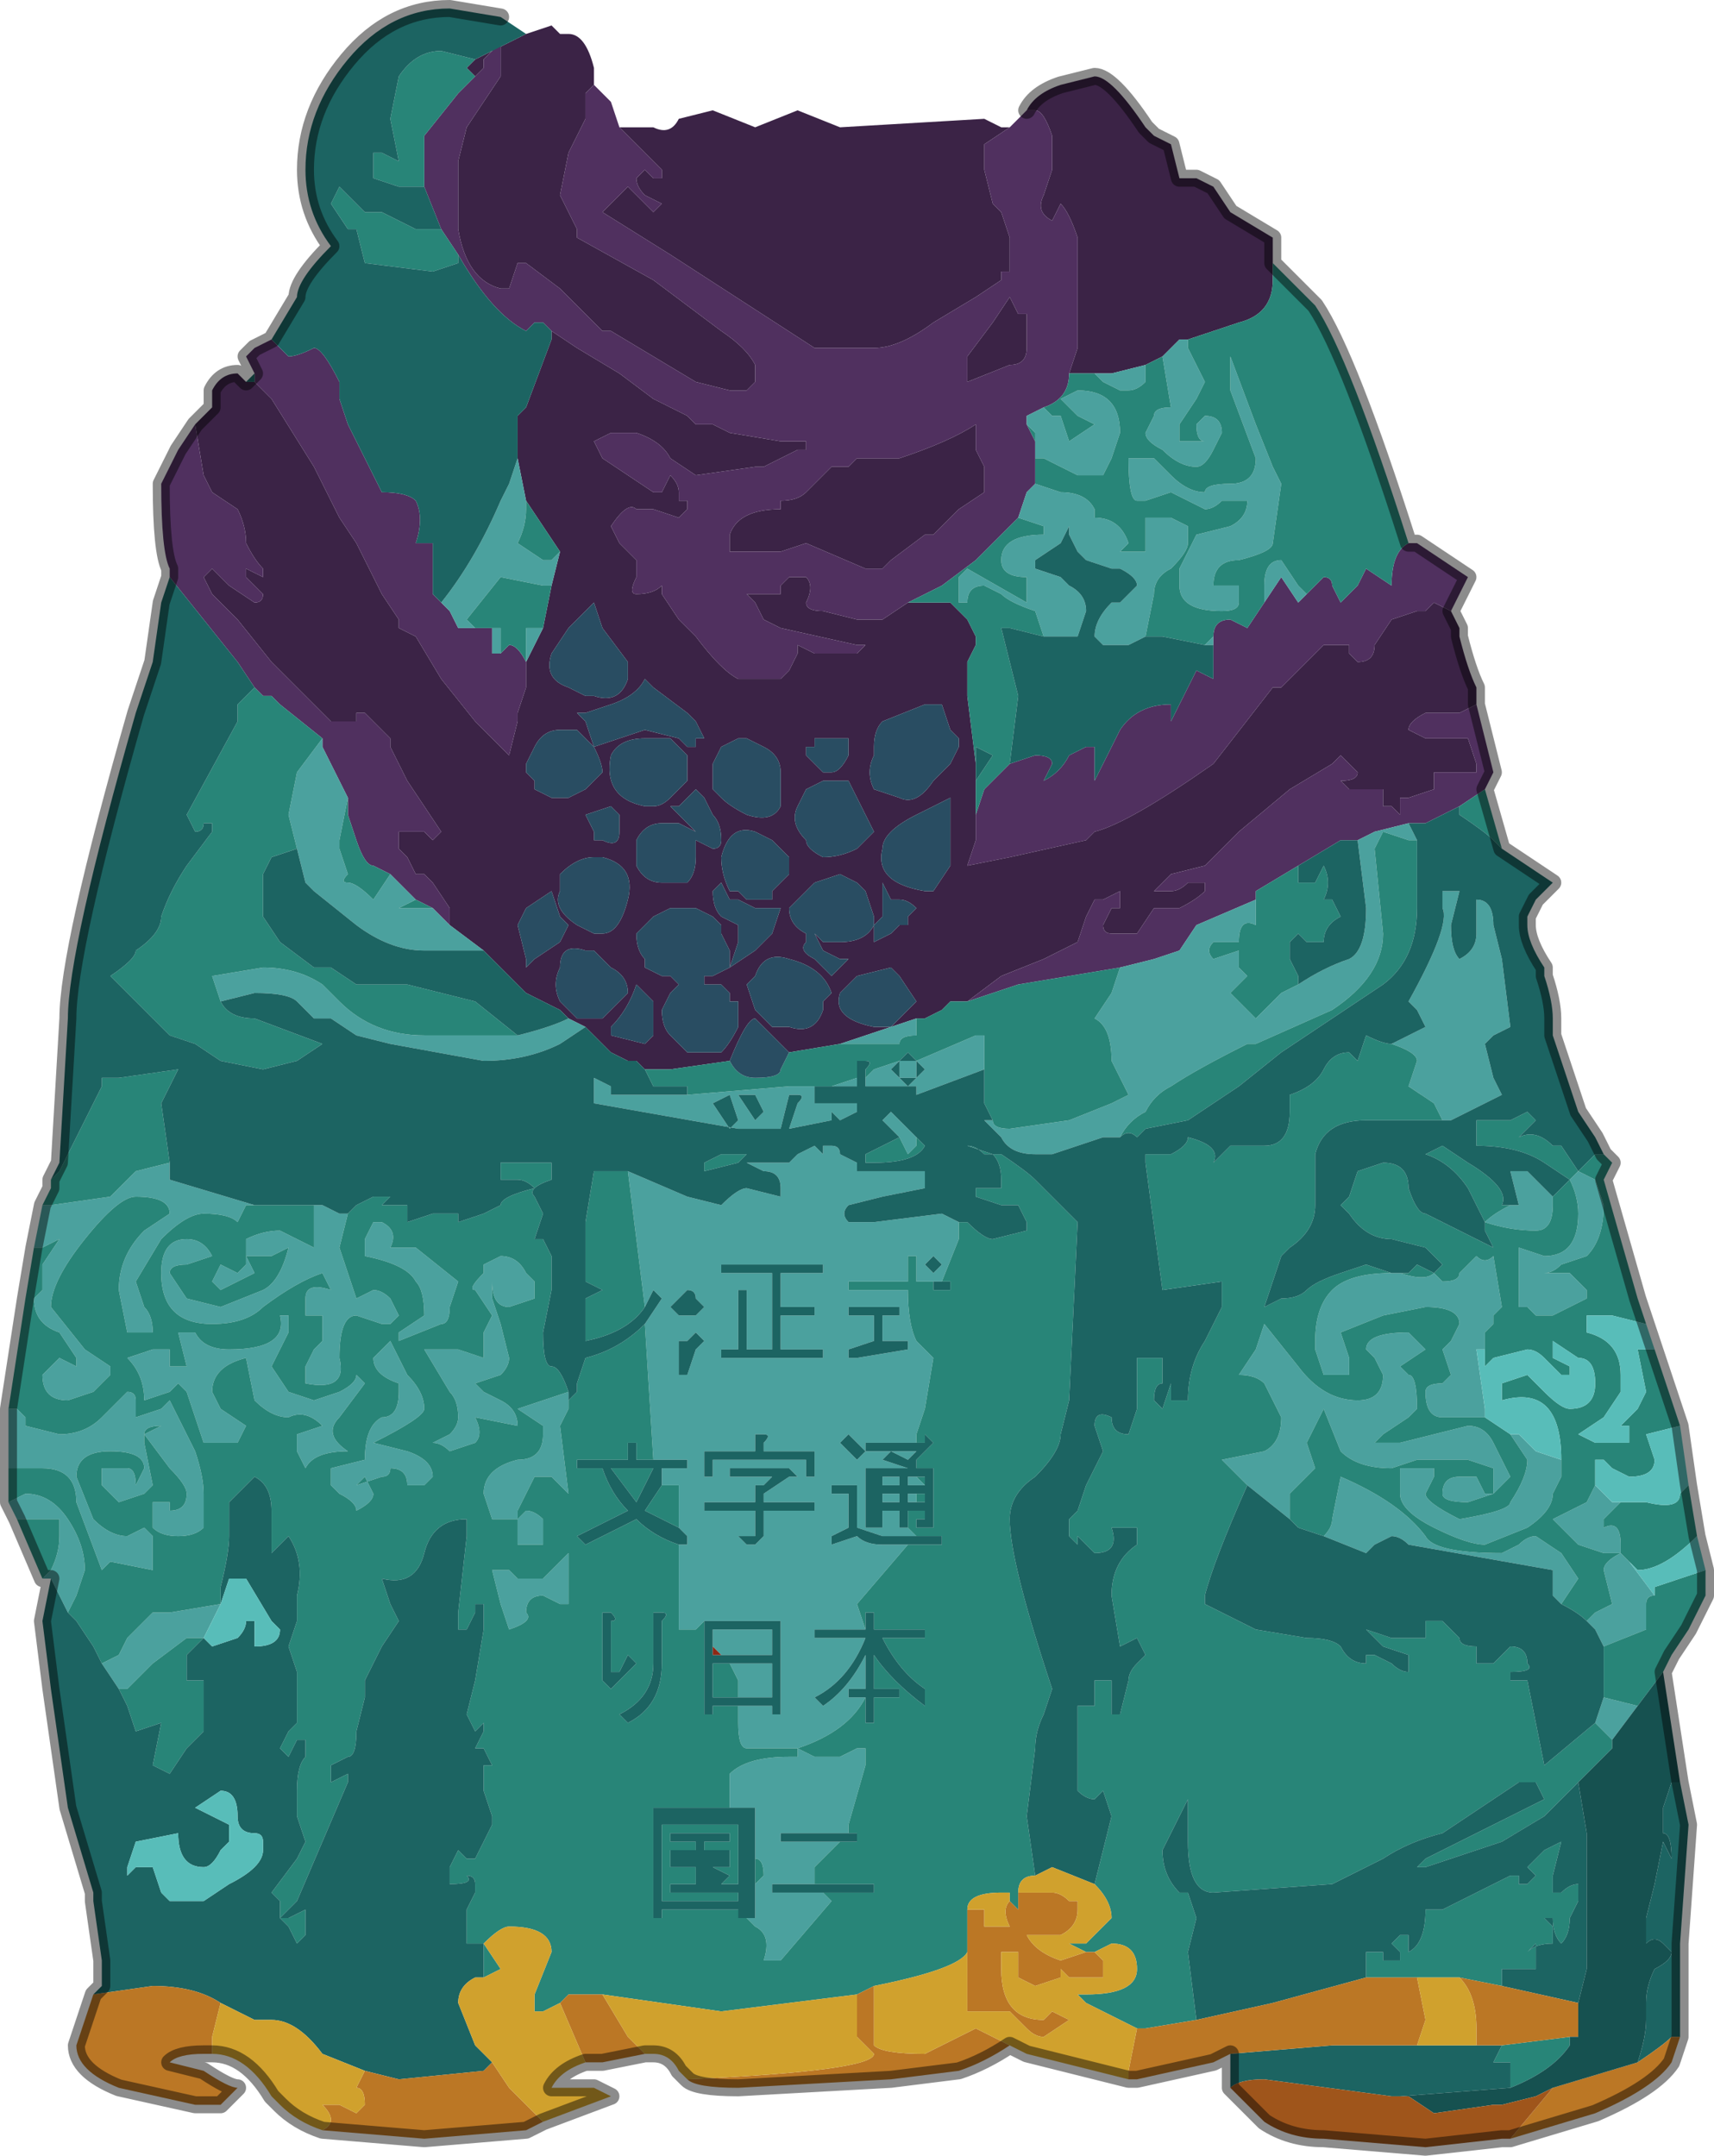 <?xml version="1.0" encoding="UTF-8" standalone="no"?>
<svg xmlns:xlink="http://www.w3.org/1999/xlink" height="12.7px" width="10.1px" xmlns="http://www.w3.org/2000/svg">
  <g transform="matrix(1.0, 0.0, 0.0, 1.0, 5.15, 6.2)">
    <path d="M0.9 -5.55 Q0.95 -5.65 1.1 -5.7 L1.3 -5.75 Q1.4 -5.75 1.6 -5.45 L1.65 -5.4 1.75 -5.35 1.8 -5.15 1.9 -5.15 2.0 -5.1 2.1 -4.95 2.35 -4.8 2.35 -4.65 2.35 -4.55 Q2.35 -4.35 2.15 -4.3 L1.85 -4.2 1.8 -4.2 1.7 -4.1 1.6 -4.05 1.4 -4.0 1.3 -4.0 1.15 -4.0 1.15 -4.0 1.2 -4.15 1.2 -4.4 1.2 -4.8 Q1.15 -4.95 1.1 -5.0 L1.05 -4.9 Q0.95 -4.95 1.0 -5.05 L1.05 -5.2 1.05 -5.25 1.05 -5.4 Q1.0 -5.55 0.95 -5.55 L0.9 -5.55 M3.4 -2.6 L3.45 -2.5 3.45 -2.45 Q3.5 -2.25 3.55 -2.15 L3.55 -2.05 3.45 -2.0 3.4 -2.0 3.25 -2.0 Q3.15 -1.95 3.15 -1.9 L3.15 -1.9 3.25 -1.85 3.45 -1.85 3.5 -1.85 3.55 -1.7 3.55 -1.65 3.45 -1.65 3.45 -1.65 3.3 -1.65 3.3 -1.55 3.15 -1.5 3.1 -1.5 3.1 -1.4 3.05 -1.45 3.0 -1.45 3.0 -1.55 2.85 -1.55 2.8 -1.55 2.75 -1.6 Q2.85 -1.6 2.85 -1.65 L2.8 -1.7 2.75 -1.75 2.7 -1.7 2.45 -1.55 2.15 -1.3 2.1 -1.25 2.0 -1.15 1.95 -1.1 1.75 -1.05 1.65 -0.95 1.75 -0.95 Q1.8 -0.95 1.85 -1.0 L1.95 -1.0 1.95 -0.95 Q1.9 -0.9 1.8 -0.85 L1.65 -0.85 1.55 -0.7 1.45 -0.7 1.4 -0.7 1.4 -0.7 Q1.35 -0.7 1.35 -0.75 L1.4 -0.85 1.45 -0.85 1.45 -0.95 1.35 -0.9 1.3 -0.9 1.25 -0.8 1.2 -0.65 1.0 -0.55 0.75 -0.45 0.55 -0.3 0.45 -0.3 0.45 -0.3 0.4 -0.25 0.3 -0.2 0.25 -0.2 -0.2 -0.05 -0.5 0.0 -0.5 0.0 -0.5 0.0 -0.5 0.0 -0.6 -0.1 -0.7 -0.2 Q-0.75 -0.2 -0.85 0.05 L-0.85 0.05 -1.2 0.1 -1.35 0.1 -1.4 0.05 -1.45 0.05 -1.55 0.0 -1.55 0.0 -1.7 -0.15 -1.8 -0.2 -1.8 -0.2 -1.85 -0.25 -2.05 -0.35 -2.25 -0.55 -2.3 -0.6 -2.5 -0.75 -2.5 -0.85 -2.6 -1.0 -2.65 -1.05 -2.7 -1.05 -2.75 -1.15 -2.8 -1.2 -2.8 -1.3 -2.75 -1.3 -2.75 -1.3 -2.7 -1.3 -2.65 -1.3 -2.6 -1.25 -2.55 -1.3 -2.65 -1.45 -2.75 -1.6 -2.85 -1.8 -2.85 -1.85 -2.9 -1.9 -3.0 -2.0 -3.05 -2.0 -3.05 -1.95 -3.15 -1.95 -3.2 -1.95 -3.5 -2.25 -3.55 -2.3 -3.75 -2.55 -3.9 -2.7 -3.95 -2.8 -3.9 -2.85 -3.8 -2.75 -3.65 -2.65 Q-3.6 -2.65 -3.6 -2.7 L-3.7 -2.8 -3.7 -2.85 -3.6 -2.8 -3.6 -2.85 Q-3.65 -2.9 -3.7 -3.0 -3.7 -3.1 -3.75 -3.2 L-3.9 -3.3 -3.95 -3.4 -4.0 -3.7 -4.0 -3.7 -3.95 -3.75 -3.9 -3.8 -3.9 -3.9 Q-3.85 -4.0 -3.75 -4.0 L-3.7 -3.95 -3.65 -3.95 -3.55 -3.85 -3.3 -3.45 -3.15 -3.15 -3.05 -3.0 -2.95 -2.8 -2.9 -2.7 -2.8 -2.55 -2.8 -2.5 -2.7 -2.45 -2.55 -2.2 -2.35 -1.95 -2.3 -1.9 -2.15 -1.75 -2.1 -1.95 -2.1 -2.0 -2.05 -2.15 -2.05 -2.25 -2.05 -2.3 -1.95 -2.5 -1.9 -2.75 -1.85 -2.95 -2.05 -3.25 -2.05 -3.25 -2.1 -3.5 -2.1 -3.75 -2.05 -3.8 -1.9 -4.2 -1.9 -4.25 -1.75 -4.15 -1.5 -4.0 -1.3 -3.85 -1.1 -3.75 -1.05 -3.7 -1.0 -3.7 -0.95 -3.7 -0.85 -3.65 -0.55 -3.6 -0.55 -3.6 -0.5 -3.6 -0.45 -3.6 -0.4 -3.6 -0.4 -3.55 -0.45 -3.55 -0.55 -3.5 -0.65 -3.45 -0.7 -3.45 -0.7 -3.45 -1.05 -3.4 -1.05 -3.4 -1.2 -3.5 Q-1.25 -3.6 -1.4 -3.65 L-1.55 -3.65 -1.65 -3.6 -1.6 -3.5 -1.3 -3.3 -1.25 -3.3 -1.2 -3.4 -1.2 -3.4 Q-1.15 -3.35 -1.15 -3.3 L-1.15 -3.25 -1.1 -3.25 -1.1 -3.2 -1.15 -3.15 -1.3 -3.2 -1.3 -3.2 -1.4 -3.2 Q-1.45 -3.25 -1.55 -3.1 L-1.5 -3.0 -1.4 -2.9 -1.4 -2.9 -1.4 -2.8 Q-1.45 -2.7 -1.4 -2.7 -1.3 -2.7 -1.25 -2.75 L-1.25 -2.7 -1.15 -2.55 -1.15 -2.55 -1.05 -2.45 Q-0.9 -2.25 -0.8 -2.2 L-0.55 -2.2 -0.5 -2.25 -0.45 -2.35 -0.45 -2.4 -0.35 -2.35 -0.25 -2.35 -0.1 -2.35 -0.1 -2.35 -0.05 -2.4 -0.1 -2.4 -0.55 -2.5 -0.55 -2.5 -0.65 -2.55 -0.65 -2.55 -0.7 -2.65 -0.75 -2.7 -0.75 -2.7 -0.6 -2.7 -0.6 -2.7 -0.6 -2.7 -0.55 -2.7 -0.55 -2.75 -0.5 -2.8 -0.4 -2.8 Q-0.35 -2.75 -0.4 -2.65 -0.4 -2.6 -0.3 -2.6 L-0.1 -2.55 -0.05 -2.55 0.05 -2.55 0.2 -2.65 0.25 -2.65 0.35 -2.65 0.45 -2.65 0.55 -2.55 0.6 -2.45 0.6 -2.4 0.55 -2.3 0.55 -2.1 0.6 -1.7 0.6 -1.6 0.6 -1.4 0.6 -1.25 0.55 -1.1 0.8 -1.15 1.25 -1.25 1.3 -1.3 Q1.5 -1.35 2.0 -1.7 L2.35 -2.15 2.4 -2.15 2.65 -2.4 2.75 -2.4 2.8 -2.4 2.8 -2.35 2.85 -2.3 Q2.95 -2.3 2.95 -2.4 L3.05 -2.55 3.2 -2.6 3.25 -2.6 3.3 -2.65 3.4 -2.6 M-2.05 -6.0 L-1.9 -6.05 -1.85 -6.0 Q-1.85 -6.0 -1.8 -6.0 -1.7 -6.0 -1.65 -5.8 L-1.65 -5.7 -1.65 -5.7 -1.7 -5.65 -1.7 -5.5 -1.75 -5.4 -1.8 -5.3 -1.85 -5.05 -1.75 -4.85 -1.75 -4.8 -1.3 -4.55 -0.9 -4.25 Q-0.75 -4.15 -0.7 -4.05 L-0.7 -3.95 -0.75 -3.9 -0.85 -3.9 -0.85 -3.9 -1.05 -3.95 -1.55 -4.25 -1.6 -4.25 -1.65 -4.3 -1.85 -4.5 -2.05 -4.65 -2.1 -4.65 -2.15 -4.5 -2.2 -4.5 Q-2.4 -4.55 -2.45 -4.85 L-2.45 -5.25 -2.4 -5.45 -2.2 -5.75 -2.2 -5.85 -2.2 -5.95 -2.3 -5.85 -2.3 -5.8 -2.35 -5.75 -2.4 -5.8 -2.35 -5.85 -2.35 -5.85 -2.15 -5.95 -2.05 -6.0 M-1.5 -5.45 L-1.3 -5.45 Q-1.2 -5.4 -1.15 -5.5 L-0.95 -5.55 -0.7 -5.45 -0.45 -5.55 -0.2 -5.45 0.65 -5.5 0.75 -5.45 0.8 -5.45 0.65 -5.35 0.65 -5.2 0.7 -5.0 0.75 -4.95 0.8 -4.8 0.8 -4.6 0.75 -4.6 0.75 -4.55 0.6 -4.45 0.35 -4.3 Q0.15 -4.15 0.0 -4.15 L-0.05 -4.15 -0.35 -4.15 -1.2 -4.7 -1.6 -4.95 -1.45 -5.1 -1.35 -5.0 -1.3 -4.95 -1.25 -5.0 -1.35 -5.05 Q-1.4 -5.1 -1.4 -5.15 L-1.35 -5.2 -1.3 -5.15 -1.25 -5.15 -1.25 -5.2 -1.4 -5.35 -1.4 -5.35 -1.5 -5.45 M0.6 -3.7 L0.6 -3.75 0.6 -3.55 0.65 -3.45 0.65 -3.3 0.5 -3.2 0.35 -3.05 0.3 -3.05 0.1 -2.9 0.05 -2.85 -0.05 -2.85 -0.4 -3.0 -0.55 -2.95 -0.55 -2.95 -0.6 -2.95 -0.65 -2.95 -0.75 -2.95 -0.8 -2.95 -0.8 -2.95 -0.85 -2.95 -0.85 -3.05 Q-0.8 -3.2 -0.55 -3.2 L-0.55 -3.25 Q-0.45 -3.25 -0.4 -3.3 L-0.25 -3.45 -0.15 -3.45 -0.1 -3.5 0.15 -3.5 Q0.45 -3.6 0.6 -3.7 M0.85 -4.35 L0.9 -4.35 0.9 -4.2 0.9 -4.15 Q0.9 -4.05 0.8 -4.05 L0.55 -3.95 0.55 -4.1 0.7 -4.3 0.8 -4.45 0.8 -4.45 0.85 -4.35 M0.4 -2.05 L0.3 -2.05 0.05 -1.95 Q0.0 -1.9 0.0 -1.8 L0.0 -1.75 Q-0.05 -1.65 0.0 -1.55 L0.15 -1.5 Q0.25 -1.45 0.35 -1.6 L0.45 -1.7 0.5 -1.8 0.5 -1.85 0.45 -1.9 0.4 -2.05 0.4 -2.05 M0.25 -1.4 Q0.05 -1.3 0.05 -1.2 0.0 -1.0 0.3 -0.95 L0.35 -0.95 0.45 -1.1 0.45 -1.5 0.45 -1.5 0.35 -1.45 0.25 -1.4 M0.25 -0.85 L0.25 -0.85 Q0.2 -0.9 0.15 -0.9 L0.1 -0.9 0.05 -1.0 0.05 -0.8 0.0 -0.75 0.0 -0.65 0.1 -0.7 0.15 -0.75 0.2 -0.75 0.2 -0.8 0.25 -0.85 M0.1 -0.5 L-0.1 -0.45 -0.2 -0.35 Q-0.25 -0.2 0.0 -0.15 L0.1 -0.15 0.2 -0.25 0.25 -0.3 0.15 -0.45 0.1 -0.5 M-1.6 -2.5 L-1.65 -2.65 -1.8 -2.5 -1.9 -2.35 Q-1.95 -2.2 -1.8 -2.15 L-1.7 -2.1 -1.65 -2.1 Q-1.5 -2.05 -1.45 -2.2 L-1.45 -2.3 -1.6 -2.5 M-2.05 -1.7 L-2.05 -1.65 -2.0 -1.6 -2.0 -1.55 -2.0 -1.55 -1.9 -1.5 -1.8 -1.5 -1.7 -1.55 -1.6 -1.65 Q-1.6 -1.7 -1.65 -1.8 L-1.7 -1.85 -1.7 -1.85 -1.75 -1.9 -1.75 -1.9 -1.85 -1.9 Q-1.95 -1.9 -2.0 -1.8 L-2.05 -1.7 -2.05 -1.7 M-2.1 -0.75 L-2.05 -0.55 -2.05 -0.5 Q-2.05 -0.5 -2.0 -0.55 L-1.85 -0.65 -1.8 -0.75 -1.85 -0.8 -1.9 -0.95 -2.05 -0.85 -2.1 -0.75 M-0.25 -1.85 L-0.3 -1.85 -0.35 -1.85 -0.35 -1.8 -0.4 -1.8 -0.4 -1.75 -0.3 -1.65 -0.3 -1.65 -0.25 -1.65 Q-0.2 -1.65 -0.15 -1.75 L-0.15 -1.85 -0.25 -1.85 -0.25 -1.85 M-0.65 -1.8 L-0.75 -1.85 -0.75 -1.85 -0.8 -1.85 -0.9 -1.8 -0.95 -1.7 -0.95 -1.55 -0.9 -1.5 Q-0.85 -1.45 -0.75 -1.4 -0.6 -1.35 -0.55 -1.45 L-0.55 -1.55 -0.55 -1.65 Q-0.55 -1.75 -0.65 -1.8 M-0.95 -1.4 L-1.0 -1.5 -1.05 -1.55 -1.1 -1.5 -1.15 -1.45 -1.2 -1.45 -1.15 -1.4 -1.05 -1.3 -1.15 -1.35 -1.2 -1.35 -1.25 -1.35 Q-1.35 -1.35 -1.4 -1.25 L-1.4 -1.1 Q-1.35 -1.0 -1.25 -1.0 L-1.1 -1.0 Q-1.05 -1.05 -1.05 -1.15 L-1.05 -1.25 -0.95 -1.2 Q-0.9 -1.2 -0.9 -1.25 -0.9 -1.35 -0.95 -1.4 M-0.7 -1.3 Q-0.85 -1.35 -0.9 -1.15 -0.9 -1.05 -0.85 -0.95 L-0.8 -0.95 -0.75 -0.9 -0.6 -0.9 -0.6 -0.95 -0.55 -1.0 -0.5 -1.05 -0.5 -1.15 -0.55 -1.2 -0.6 -1.25 -0.7 -1.3 M-0.25 -1.6 L-0.3 -1.6 -0.4 -1.55 -0.45 -1.45 Q-0.5 -1.35 -0.4 -1.25 -0.4 -1.2 -0.3 -1.15 -0.2 -1.15 -0.1 -1.2 L0.0 -1.3 -0.1 -1.5 -0.15 -1.6 -0.2 -1.6 -0.25 -1.6 M-1.35 -1.9 L-1.15 -1.85 -1.15 -1.85 -1.1 -1.8 -1.05 -1.8 -1.05 -1.85 -1.0 -1.85 -1.05 -1.95 -1.1 -2.0 -1.3 -2.15 -1.35 -2.2 Q-1.4 -2.1 -1.55 -2.05 L-1.7 -2.0 -1.75 -2.0 -1.7 -1.95 -1.65 -1.8 -1.35 -1.9 -1.35 -1.9 M-1.65 -1.25 L-1.6 -1.25 Q-1.5 -1.2 -1.5 -1.3 L-1.5 -1.4 -1.55 -1.45 -1.7 -1.4 -1.7 -1.4 -1.65 -1.3 -1.65 -1.25 M-1.1 -1.75 L-1.15 -1.8 -1.15 -1.8 -1.2 -1.85 -1.2 -1.85 -1.3 -1.85 -1.35 -1.85 Q-1.5 -1.85 -1.55 -1.75 -1.6 -1.5 -1.35 -1.45 L-1.3 -1.45 Q-1.25 -1.45 -1.2 -1.5 L-1.15 -1.55 -1.1 -1.6 -1.1 -1.65 Q-1.1 -1.7 -1.1 -1.75 L-1.1 -1.75 M-1.4 -0.7 Q-1.4 -0.6 -1.35 -0.55 L-1.35 -0.5 -1.25 -0.45 -1.2 -0.45 -1.15 -0.4 -1.15 -0.4 -1.2 -0.35 -1.25 -0.25 Q-1.25 -0.15 -1.2 -0.1 L-1.15 -0.05 -1.1 0.0 -0.9 0.0 Q-0.85 -0.05 -0.8 -0.15 L-0.8 -0.3 -0.85 -0.3 -0.85 -0.35 -0.9 -0.4 -1.0 -0.4 -1.0 -0.45 -0.95 -0.45 -0.95 -0.45 -0.85 -0.5 -0.85 -0.6 -0.9 -0.7 -0.9 -0.75 -0.9 -0.75 -0.95 -0.8 -1.05 -0.85 -1.1 -0.85 -1.1 -0.85 -1.2 -0.85 -1.2 -0.85 -1.3 -0.8 -1.3 -0.8 -1.35 -0.75 -1.4 -0.7 M-1.65 -1.15 Q-1.75 -1.15 -1.85 -1.05 L-1.85 -0.95 -1.85 -0.95 Q-1.9 -0.85 -1.75 -0.75 L-1.65 -0.7 -1.6 -0.7 -1.6 -0.7 Q-1.5 -0.7 -1.45 -0.9 -1.4 -1.1 -1.6 -1.15 L-1.65 -1.15 -1.65 -1.15 M-1.6 -0.55 L-1.65 -0.6 -1.65 -0.6 -1.7 -0.6 Q-1.85 -0.65 -1.85 -0.5 -1.9 -0.4 -1.85 -0.3 L-1.75 -0.2 -1.6 -0.2 Q-1.55 -0.25 -1.45 -0.35 -1.45 -0.45 -1.55 -0.5 L-1.6 -0.55 -1.6 -0.55 M-1.55 -0.1 L-1.35 -0.05 -1.3 -0.1 -1.3 -0.3 -1.35 -0.35 -1.4 -0.4 Q-1.45 -0.25 -1.55 -0.15 L-1.55 -0.1 M-0.2 -1.05 L-0.35 -1.0 -0.45 -0.9 -0.5 -0.85 Q-0.5 -0.75 -0.4 -0.7 L-0.4 -0.65 Q-0.45 -0.6 -0.35 -0.55 L-0.25 -0.45 -0.2 -0.5 -0.15 -0.55 -0.2 -0.55 -0.3 -0.6 -0.35 -0.7 -0.3 -0.65 -0.25 -0.65 -0.2 -0.65 Q-0.05 -0.65 0.0 -0.75 L0.0 -0.8 -0.05 -0.95 -0.1 -1.0 -0.2 -1.05 M-0.95 -0.95 Q-0.95 -0.85 -0.9 -0.8 L-0.9 -0.8 -0.8 -0.75 Q-0.8 -0.7 -0.8 -0.65 L-0.85 -0.5 -0.85 -0.5 -0.7 -0.6 -0.65 -0.65 -0.6 -0.7 -0.55 -0.85 -0.7 -0.85 -0.8 -0.9 -0.85 -0.9 -0.9 -1.0 -0.95 -0.95 M-0.7 -0.45 L-0.75 -0.4 -0.75 -0.4 -0.7 -0.25 -0.6 -0.15 -0.5 -0.15 Q-0.35 -0.1 -0.3 -0.25 L-0.3 -0.3 -0.25 -0.35 Q-0.3 -0.5 -0.5 -0.55 L-0.5 -0.55 Q-0.65 -0.6 -0.7 -0.45" fill="#3b2346" fill-rule="evenodd" stroke="none"/>
    <path d="M0.8 -5.45 L0.9 -5.55 0.95 -5.55 Q1.0 -5.55 1.05 -5.4 L1.05 -5.25 1.05 -5.2 1.0 -5.05 Q0.95 -4.95 1.05 -4.9 L1.1 -5.0 Q1.15 -4.95 1.2 -4.8 L1.2 -4.4 1.2 -4.15 1.15 -4.0 1.15 -4.0 Q1.15 -3.85 1.0 -3.8 L0.9 -3.75 0.9 -3.7 0.95 -3.6 0.95 -3.5 0.95 -3.45 0.95 -3.35 0.9 -3.3 0.85 -3.15 0.6 -2.9 0.4 -2.75 0.2 -2.65 0.05 -2.55 -0.05 -2.55 -0.1 -2.55 -0.3 -2.6 Q-0.4 -2.6 -0.4 -2.65 -0.35 -2.75 -0.4 -2.8 L-0.5 -2.8 -0.55 -2.75 -0.55 -2.7 -0.6 -2.7 -0.6 -2.7 -0.6 -2.7 -0.75 -2.7 -0.75 -2.7 -0.7 -2.65 -0.65 -2.55 -0.65 -2.55 -0.55 -2.5 -0.55 -2.5 -0.1 -2.4 -0.05 -2.4 -0.1 -2.35 -0.1 -2.35 -0.25 -2.35 -0.35 -2.35 -0.45 -2.4 -0.45 -2.35 -0.5 -2.25 -0.55 -2.2 -0.8 -2.2 Q-0.9 -2.25 -1.05 -2.45 L-1.15 -2.55 -1.15 -2.55 -1.25 -2.7 -1.25 -2.75 Q-1.3 -2.7 -1.4 -2.7 -1.45 -2.7 -1.4 -2.8 L-1.4 -2.9 -1.4 -2.9 -1.5 -3.0 -1.55 -3.1 Q-1.45 -3.25 -1.4 -3.2 L-1.3 -3.2 -1.3 -3.2 -1.15 -3.15 -1.1 -3.2 -1.1 -3.25 -1.15 -3.25 -1.15 -3.3 Q-1.15 -3.35 -1.2 -3.4 L-1.2 -3.4 -1.25 -3.3 -1.3 -3.3 -1.6 -3.5 -1.65 -3.6 -1.55 -3.65 -1.4 -3.65 Q-1.25 -3.6 -1.2 -3.5 L-1.05 -3.4 -1.05 -3.4 -0.7 -3.45 -0.7 -3.45 -0.65 -3.45 -0.55 -3.5 -0.45 -3.55 -0.4 -3.55 -0.4 -3.6 -0.45 -3.6 -0.5 -3.6 -0.55 -3.6 -0.55 -3.6 -0.85 -3.65 -0.95 -3.7 -1.0 -3.7 -1.05 -3.7 -1.1 -3.75 -1.3 -3.85 -1.5 -4.0 -1.75 -4.15 -1.9 -4.25 -1.95 -4.3 -2.0 -4.3 -2.05 -4.25 Q-2.25 -4.35 -2.45 -4.7 L-2.55 -4.85 -2.65 -5.1 -2.65 -5.4 -2.45 -5.65 -2.35 -5.75 -2.3 -5.8 -2.3 -5.85 -2.2 -5.95 -2.2 -5.85 -2.2 -5.75 -2.4 -5.45 -2.45 -5.25 -2.45 -4.85 Q-2.4 -4.55 -2.2 -4.5 L-2.15 -4.5 -2.1 -4.65 -2.05 -4.65 -1.85 -4.5 -1.65 -4.3 -1.6 -4.25 -1.55 -4.25 -1.05 -3.95 -0.85 -3.9 -0.85 -3.9 -0.75 -3.9 -0.7 -3.95 -0.7 -4.05 Q-0.75 -4.15 -0.9 -4.25 L-1.3 -4.55 -1.75 -4.8 -1.75 -4.85 -1.85 -5.05 -1.8 -5.3 -1.75 -5.4 -1.7 -5.5 -1.7 -5.65 -1.65 -5.7 -1.65 -5.7 -1.55 -5.6 -1.5 -5.45 -1.5 -5.45 -1.4 -5.35 -1.4 -5.35 -1.25 -5.2 -1.25 -5.15 -1.3 -5.15 -1.35 -5.2 -1.4 -5.15 Q-1.4 -5.1 -1.35 -5.05 L-1.25 -5.0 -1.3 -4.95 -1.35 -5.0 -1.45 -5.1 -1.6 -4.95 -1.2 -4.7 -0.35 -4.15 -0.05 -4.15 0.0 -4.15 Q0.15 -4.15 0.35 -4.3 L0.6 -4.45 0.75 -4.55 0.75 -4.6 0.8 -4.6 0.8 -4.8 0.75 -4.95 0.7 -5.0 0.65 -5.2 0.65 -5.35 0.8 -5.45 M3.15 -3.0 L3.2 -3.0 3.5 -2.8 3.45 -2.7 3.4 -2.6 3.3 -2.65 3.25 -2.6 3.2 -2.6 3.05 -2.55 2.95 -2.4 Q2.95 -2.3 2.85 -2.3 L2.8 -2.35 2.8 -2.4 2.75 -2.4 2.65 -2.4 2.4 -2.15 2.35 -2.15 2.0 -1.7 Q1.5 -1.35 1.3 -1.3 L1.25 -1.25 0.8 -1.15 0.55 -1.1 0.6 -1.25 0.6 -1.4 0.65 -1.55 0.8 -1.7 0.95 -1.75 Q1.05 -1.75 1.05 -1.7 L1.0 -1.6 Q1.1 -1.65 1.15 -1.75 L1.25 -1.8 1.3 -1.8 1.3 -1.6 1.45 -1.9 Q1.55 -2.05 1.75 -2.05 L1.75 -1.95 1.9 -2.25 2.0 -2.2 2.0 -2.4 2.0 -2.45 Q2.0 -2.55 2.1 -2.55 L2.2 -2.5 2.3 -2.65 2.4 -2.8 2.5 -2.65 2.55 -2.7 2.6 -2.75 2.65 -2.8 Q2.7 -2.8 2.7 -2.75 L2.75 -2.65 2.85 -2.75 2.9 -2.85 3.05 -2.75 Q3.05 -2.95 3.15 -3.0 M3.55 -2.05 L3.65 -1.65 3.6 -1.55 3.45 -1.45 3.25 -1.35 3.15 -1.35 2.95 -1.3 2.85 -1.25 2.75 -1.25 2.5 -1.1 2.25 -0.95 2.25 -0.9 1.9 -0.75 1.8 -0.6 1.65 -0.55 1.45 -0.5 0.85 -0.4 0.55 -0.3 0.75 -0.45 1.0 -0.55 1.2 -0.65 1.25 -0.8 1.3 -0.9 1.35 -0.9 1.45 -0.95 1.45 -0.85 1.4 -0.85 1.35 -0.75 Q1.35 -0.7 1.4 -0.7 L1.4 -0.7 1.45 -0.7 1.55 -0.7 1.65 -0.85 1.8 -0.85 Q1.9 -0.9 1.95 -0.95 L1.95 -1.0 1.85 -1.0 Q1.8 -0.95 1.75 -0.95 L1.65 -0.95 1.75 -1.05 1.95 -1.1 2.0 -1.15 2.1 -1.25 2.15 -1.3 2.45 -1.55 2.7 -1.7 2.75 -1.75 2.8 -1.7 2.85 -1.65 Q2.85 -1.6 2.75 -1.6 L2.8 -1.55 2.85 -1.55 3.0 -1.55 3.0 -1.45 3.05 -1.45 3.1 -1.4 3.1 -1.5 3.15 -1.5 3.3 -1.55 3.3 -1.65 3.45 -1.65 3.45 -1.65 3.55 -1.65 3.55 -1.7 3.5 -1.85 3.45 -1.85 3.25 -1.85 3.15 -1.9 3.15 -1.9 Q3.15 -1.95 3.25 -2.0 L3.4 -2.0 3.45 -2.0 3.55 -2.05 M-4.15 -2.8 L-4.15 -2.85 Q-4.2 -2.95 -4.2 -3.35 L-4.1 -3.55 -4.0 -3.7 -3.95 -3.4 -3.9 -3.3 -3.75 -3.2 Q-3.7 -3.1 -3.7 -3.0 -3.65 -2.9 -3.6 -2.85 L-3.6 -2.8 -3.7 -2.85 -3.7 -2.8 -3.6 -2.7 Q-3.6 -2.65 -3.65 -2.65 L-3.8 -2.75 -3.9 -2.85 -3.95 -2.8 -3.9 -2.7 -3.75 -2.55 -3.55 -2.3 -3.5 -2.25 -3.2 -1.95 -3.15 -1.95 -3.05 -1.95 -3.05 -2.0 -3.0 -2.0 -2.9 -1.9 -2.85 -1.85 -2.85 -1.8 -2.75 -1.6 -2.65 -1.45 -2.55 -1.3 -2.6 -1.25 -2.65 -1.3 -2.7 -1.3 -2.75 -1.3 -2.75 -1.3 -2.8 -1.3 -2.8 -1.2 -2.75 -1.15 -2.7 -1.05 -2.65 -1.05 -2.6 -1.0 -2.5 -0.85 -2.5 -0.75 -2.6 -0.85 -2.6 -0.85 -2.7 -0.9 -2.85 -1.05 -2.95 -1.1 Q-3.0 -1.1 -3.05 -1.25 L-3.1 -1.4 -3.1 -1.5 -3.25 -1.8 -3.25 -1.85 -3.5 -2.05 -3.55 -2.1 -3.6 -2.1 -3.65 -2.15 -3.75 -2.3 -4.15 -2.8 M-3.65 -4.0 L-3.7 -4.1 -3.65 -4.15 -3.55 -4.2 -3.55 -4.2 -3.45 -4.1 Q-3.4 -4.1 -3.3 -4.15 -3.25 -4.15 -3.15 -3.95 L-3.15 -3.85 -3.1 -3.7 -3.0 -3.5 -2.9 -3.3 Q-2.75 -3.3 -2.7 -3.25 -2.65 -3.15 -2.7 -3.0 L-2.6 -3.0 -2.6 -2.7 -2.55 -2.65 -2.5 -2.6 -2.45 -2.5 -2.35 -2.5 -2.25 -2.5 -2.25 -2.45 -2.25 -2.35 -2.2 -2.35 -2.15 -2.4 Q-2.1 -2.4 -2.05 -2.3 L-2.05 -2.25 -2.05 -2.15 -2.1 -2.0 -2.1 -1.95 -2.15 -1.75 -2.3 -1.9 -2.35 -1.95 -2.55 -2.2 -2.7 -2.45 -2.8 -2.5 -2.8 -2.55 -2.9 -2.7 -2.95 -2.8 -3.05 -3.0 -3.15 -3.15 -3.3 -3.45 -3.55 -3.85 -3.65 -3.95 -3.65 -4.0 M0.85 -4.35 L0.8 -4.45 0.8 -4.45 0.7 -4.3 0.55 -4.1 0.55 -3.95 0.8 -4.05 Q0.9 -4.05 0.9 -4.15 L0.9 -4.2 0.9 -4.35 0.85 -4.35 M0.6 -3.7 Q0.45 -3.6 0.15 -3.5 L-0.1 -3.5 -0.15 -3.45 -0.25 -3.45 -0.4 -3.3 Q-0.45 -3.25 -0.55 -3.25 L-0.55 -3.2 Q-0.8 -3.2 -0.85 -3.05 L-0.85 -2.95 -0.8 -2.95 -0.8 -2.95 -0.75 -2.95 -0.65 -2.95 -0.6 -2.95 -0.55 -2.95 -0.55 -2.95 -0.4 -3.0 -0.05 -2.85 0.05 -2.85 0.1 -2.9 0.3 -3.05 0.35 -3.05 0.5 -3.2 0.65 -3.3 0.65 -3.45 0.6 -3.55 0.6 -3.75 0.6 -3.7 M0.2 -2.65 L0.2 -2.65" fill="#50305f" fill-rule="evenodd" stroke="none"/>
    <path d="M-4.85 3.1 L-4.9 3.1 -4.9 3.1 -4.85 3.05 Q-4.8 2.95 -4.8 2.85 -4.8 2.8 -4.8 2.75 L-4.95 2.75 -5.05 2.75 -5.1 2.65 -5.0 2.6 Q-4.85 2.6 -4.75 2.75 -4.65 2.9 -4.65 3.05 L-4.7 3.2 -4.75 3.3 -4.85 3.1 M-5.1 2.45 L-5.1 2.1 -5.05 2.1 -5.0 2.15 -5.0 2.2 -4.8 2.25 Q-4.65 2.25 -4.55 2.15 L-4.4 2.0 Q-4.35 2.0 -4.35 2.05 L-4.35 2.15 -4.2 2.1 -4.15 2.05 -4.15 2.05 -4.0 2.35 Q-3.95 2.5 -3.95 2.6 L-3.95 2.8 Q-4.0 2.85 -4.1 2.85 -4.2 2.85 -4.25 2.8 L-4.25 2.65 -4.15 2.65 -4.15 2.7 Q-4.05 2.7 -4.05 2.6 -4.05 2.55 -4.15 2.45 L-4.3 2.25 -4.2 2.2 -4.2 2.2 Q-4.3 2.2 -4.3 2.25 L-4.3 2.3 -4.25 2.55 -4.3 2.6 -4.45 2.65 -4.55 2.55 -4.55 2.45 -4.4 2.45 Q-4.35 2.45 -4.35 2.55 L-4.3 2.45 Q-4.3 2.35 -4.5 2.35 -4.7 2.35 -4.7 2.5 L-4.6 2.75 Q-4.5 2.85 -4.4 2.85 L-4.3 2.8 -4.25 2.85 -4.25 3.05 -4.5 3.0 -4.55 3.05 -4.7 2.65 Q-4.7 2.45 -4.9 2.45 L-5.1 2.45 M-4.95 1.15 L-4.9 0.9 -4.85 0.9 -4.5 0.85 -4.4 0.75 -4.35 0.7 -4.15 0.65 -4.15 0.75 -3.65 0.9 -3.7 0.9 -3.75 1.0 Q-3.8 0.95 -3.95 0.95 -4.05 0.95 -4.2 1.1 L-4.35 1.35 -4.3 1.5 Q-4.25 1.55 -4.25 1.65 L-4.4 1.65 -4.45 1.4 Q-4.45 1.2 -4.3 1.05 L-4.15 0.95 Q-4.15 0.85 -4.35 0.85 -4.45 0.85 -4.65 1.1 -4.85 1.35 -4.85 1.5 L-4.65 1.75 -4.5 1.85 -4.5 1.9 -4.6 2.0 -4.75 2.05 Q-4.9 2.05 -4.9 1.9 L-4.8 1.8 -4.7 1.85 -4.7 1.8 -4.8 1.65 Q-4.95 1.6 -4.95 1.45 L-4.95 1.45 -4.9 1.4 -4.9 1.25 -4.8 1.1 -4.9 1.15 -4.95 1.15 M1.3 -4.0 L1.4 -4.0 1.6 -4.05 1.6 -3.95 Q1.55 -3.9 1.5 -3.9 L1.45 -3.9 1.35 -3.95 1.3 -4.0 M1.7 -4.1 L1.8 -4.2 1.85 -4.2 1.85 -4.15 1.95 -3.95 1.9 -3.85 1.8 -3.7 1.8 -3.6 1.95 -3.6 Q1.9 -3.6 1.9 -3.7 L1.95 -3.75 Q2.05 -3.75 2.05 -3.65 L2.0 -3.55 Q1.95 -3.45 1.9 -3.45 1.8 -3.45 1.7 -3.55 1.6 -3.6 1.6 -3.65 L1.65 -3.75 Q1.65 -3.8 1.75 -3.8 L1.7 -4.1 M2.1 -3.9 L2.1 -4.1 2.25 -3.7 2.35 -3.45 2.4 -3.35 2.35 -3.0 Q2.35 -2.95 2.15 -2.9 2.0 -2.9 2.0 -2.75 L2.1 -2.75 2.15 -2.75 2.15 -2.65 Q2.15 -2.6 2.05 -2.6 1.8 -2.6 1.8 -2.75 L1.8 -2.85 1.9 -3.05 2.1 -3.1 Q2.2 -3.15 2.2 -3.25 L2.05 -3.25 Q2.0 -3.2 1.95 -3.2 L1.75 -3.3 1.6 -3.25 1.55 -3.25 Q1.5 -3.25 1.5 -3.5 L1.5 -3.5 1.65 -3.5 1.75 -3.4 Q1.85 -3.3 1.95 -3.3 1.95 -3.35 2.1 -3.35 2.25 -3.35 2.25 -3.5 L2.1 -3.9 M2.0 -2.45 L2.0 -2.4 1.95 -2.4 2.0 -2.45 M2.55 -2.7 L2.5 -2.65 2.4 -2.8 2.3 -2.65 2.3 -2.75 Q2.3 -2.9 2.4 -2.9 L2.5 -2.75 2.55 -2.7 M1.0 -3.8 L1.05 -3.75 1.1 -3.75 1.15 -3.6 1.3 -3.7 1.2 -3.75 Q1.15 -3.8 1.1 -3.85 L1.2 -3.9 Q1.45 -3.9 1.45 -3.65 L1.4 -3.5 1.35 -3.4 1.2 -3.4 1.0 -3.5 0.95 -3.5 0.95 -3.6 0.95 -3.65 0.9 -3.7 0.9 -3.75 1.0 -3.8 M0.95 -3.35 L1.1 -3.3 Q1.25 -3.3 1.3 -3.2 L1.3 -3.15 1.25 -3.15 1.25 -3.15 1.3 -3.15 1.3 -3.15 Q1.45 -3.15 1.5 -3.0 L1.45 -2.95 1.6 -2.95 1.6 -3.15 1.75 -3.15 1.85 -3.1 1.85 -3.0 Q1.85 -2.95 1.75 -2.85 1.65 -2.8 1.65 -2.7 L1.6 -2.45 1.5 -2.4 1.35 -2.4 1.3 -2.45 Q1.3 -2.55 1.4 -2.65 L1.45 -2.65 1.55 -2.75 Q1.55 -2.8 1.45 -2.85 L1.4 -2.85 1.25 -2.9 Q1.25 -2.9 1.2 -2.95 L1.15 -3.05 1.15 -3.1 1.1 -3.0 0.95 -2.9 0.95 -2.85 1.1 -2.8 1.15 -2.75 Q1.25 -2.7 1.25 -2.6 L1.2 -2.45 1.1 -2.45 1.0 -2.45 0.95 -2.6 Q0.8 -2.65 0.75 -2.7 L0.65 -2.75 Q0.55 -2.75 0.55 -2.65 L0.5 -2.65 0.5 -2.8 0.55 -2.85 0.9 -2.65 0.9 -2.8 Q0.75 -2.8 0.75 -2.9 0.75 -3.05 1.0 -3.05 L1.0 -3.1 0.85 -3.15 0.85 -3.15 0.9 -3.3 0.95 -3.35 M-1.9 -4.25 L-1.9 -4.2 -1.9 -4.25 M-2.1 -3.5 L-2.05 -3.25 -2.05 -3.2 Q-2.05 -3.1 -2.1 -3.0 L-1.95 -2.9 -1.9 -2.9 -1.85 -2.95 -1.9 -2.75 -1.95 -2.75 -2.2 -2.8 -2.4 -2.55 -2.35 -2.5 -2.45 -2.5 -2.5 -2.6 -2.55 -2.65 Q-2.35 -2.9 -2.2 -3.25 L-2.15 -3.35 -2.1 -3.5 M-1.95 -2.5 L-2.05 -2.3 -2.05 -2.25 -2.05 -2.3 -2.05 -2.5 -1.95 -2.5 M0.25 -0.2 L0.25 -0.1 Q0.15 -0.1 0.15 -0.05 L0.15 -0.05 0.05 -0.05 -0.2 -0.05 -0.2 -0.05 0.25 -0.2 M-1.1 0.25 L-0.5 0.2 -0.25 0.2 -0.1 0.15 -0.1 0.2 -0.35 0.2 -0.35 0.3 -0.1 0.3 -0.1 0.35 -0.2 0.4 -0.25 0.35 -0.25 0.4 -0.5 0.45 -0.45 0.3 Q-0.4 0.25 -0.45 0.25 L-0.5 0.25 -0.5 0.25 -0.55 0.45 -0.8 0.45 -1.65 0.3 -1.65 0.15 -1.55 0.2 -1.55 0.25 -1.1 0.25 -1.1 0.25 M-0.05 0.15 L0.0 0.1 0.15 0.05 0.1 0.1 0.15 0.15 0.2 0.2 0.25 0.15 0.3 0.1 0.25 0.05 0.6 -0.1 0.65 -0.1 0.65 0.1 0.25 0.25 0.25 0.2 -0.05 0.2 -0.05 0.15 M0.7 0.4 Q0.7 0.45 0.8 0.45 L1.15 0.4 1.4 0.3 1.5 0.25 1.4 0.05 Q1.4 -0.15 1.3 -0.2 L1.4 -0.35 1.45 -0.5 1.65 -0.55 1.8 -0.6 1.9 -0.75 2.25 -0.9 2.25 -0.75 Q2.15 -0.8 2.15 -0.65 L2.0 -0.65 Q1.95 -0.6 2.0 -0.55 L2.0 -0.55 2.15 -0.6 2.15 -0.5 2.2 -0.45 2.1 -0.35 2.25 -0.2 2.4 -0.35 2.5 -0.4 Q2.65 -0.5 2.8 -0.55 2.9 -0.6 2.9 -0.85 L2.85 -1.25 2.95 -1.3 3.15 -1.35 3.2 -1.25 3.15 -1.25 3.0 -1.3 2.95 -1.2 3.0 -0.7 Q3.0 -0.45 2.7 -0.25 L2.25 -0.05 2.2 -0.05 Q1.9 0.1 1.75 0.2 1.65 0.25 1.6 0.35 1.5 0.4 1.45 0.5 L1.4 0.5 Q1.4 0.5 1.35 0.5 L1.05 0.6 1.0 0.6 0.95 0.6 Q0.8 0.6 0.75 0.5 L0.65 0.4 0.7 0.4 M4.35 4.05 L4.3 4.0 4.25 3.95 4.3 3.8 4.5 3.85 4.35 4.05 M2.2 2.55 L2.05 2.4 2.3 2.35 Q2.4 2.3 2.4 2.15 L2.3 1.95 Q2.25 1.9 2.15 1.9 L2.25 1.75 2.3 1.6 2.5 1.85 Q2.65 2.05 2.85 2.05 3.0 2.05 3.0 1.9 L2.95 1.8 2.9 1.75 Q2.9 1.65 3.15 1.65 L3.25 1.75 3.1 1.85 3.15 1.9 Q3.2 1.9 3.2 2.1 L3.15 2.15 3.0 2.25 2.95 2.3 3.1 2.3 3.5 2.2 Q3.6 2.2 3.65 2.3 L3.75 2.5 3.65 2.6 3.5 2.65 Q3.35 2.65 3.35 2.6 3.35 2.5 3.45 2.5 L3.55 2.5 3.6 2.6 3.65 2.6 3.65 2.45 3.5 2.4 3.4 2.4 3.2 2.4 3.05 2.45 Q2.85 2.45 2.75 2.35 L2.65 2.1 2.6 2.2 2.55 2.3 2.6 2.45 2.45 2.6 2.45 2.75 2.2 2.55 M2.65 2.85 Q2.7 2.8 2.7 2.75 L2.75 2.5 Q3.1 2.65 3.25 2.85 3.3 2.95 3.7 2.95 L3.8 2.9 Q3.85 2.85 3.9 2.85 L4.05 2.95 4.15 3.1 4.05 3.25 4.0 3.2 4.0 3.05 3.15 2.9 Q3.1 2.85 3.05 2.85 L2.95 2.9 2.9 2.95 2.65 2.85 M4.2 3.35 L4.25 3.3 4.35 3.25 4.3 3.05 Q4.3 3.0 4.4 2.95 4.35 2.95 4.3 2.95 L4.15 2.9 4.0 2.75 4.2 2.65 4.25 2.55 4.35 2.65 4.4 2.65 Q4.35 2.7 4.3 2.75 L4.3 2.8 Q4.4 2.75 4.4 2.9 L4.4 2.95 4.45 3.0 4.6 3.2 Q4.55 3.2 4.55 3.25 L4.55 3.4 4.3 3.5 4.25 3.4 4.2 3.35 M3.05 -0.05 L3.25 -0.15 3.2 -0.25 3.15 -0.3 Q3.4 -0.75 3.35 -0.85 L3.35 -0.95 3.45 -0.95 3.4 -0.75 Q3.4 -0.6 3.45 -0.55 3.55 -0.6 3.55 -0.7 L3.55 -0.9 Q3.65 -0.9 3.65 -0.75 L3.7 -0.55 3.75 -0.15 3.75 -0.15 3.65 -0.1 3.6 -0.05 3.65 0.15 3.7 0.25 3.4 0.4 3.35 0.4 3.3 0.3 3.15 0.2 3.2 0.05 Q3.2 0.0 3.05 -0.05 L3.05 -0.05 M3.05 1.3 L3.1 1.3 Q3.25 1.35 3.3 1.3 L3.35 1.35 Q3.45 1.35 3.45 1.3 L3.55 1.2 Q3.6 1.25 3.65 1.2 L3.65 1.2 3.7 1.5 3.65 1.55 3.65 1.6 3.6 1.65 3.6 1.75 3.55 1.75 3.6 2.1 3.6 2.15 3.55 2.15 3.35 2.15 Q3.25 2.15 3.25 2.0 3.25 1.95 3.35 1.95 L3.4 1.9 3.35 1.75 3.4 1.7 3.45 1.6 Q3.45 1.5 3.25 1.5 L3.0 1.55 2.75 1.65 2.8 1.8 2.8 1.9 2.65 1.9 2.6 1.75 2.6 1.7 Q2.6 1.5 2.7 1.4 2.8 1.3 3.05 1.3 M3.75 0.9 L3.8 0.9 3.75 0.7 3.85 0.7 3.95 0.8 4.0 0.85 4.0 0.9 Q4.0 1.05 3.9 1.05 3.75 1.05 3.6 1.0 3.65 0.95 3.75 0.9 M4.1 0.75 L4.15 0.7 4.25 0.75 4.3 0.9 Q4.3 1.1 4.2 1.2 L4.05 1.25 Q4.0 1.3 3.95 1.3 L4.1 1.3 4.2 1.4 4.2 1.45 4.1 1.5 4.0 1.55 3.95 1.55 Q3.9 1.55 3.9 1.55 L3.85 1.5 3.8 1.5 3.8 1.45 3.8 1.15 3.95 1.2 Q4.15 1.2 4.15 0.95 4.15 0.85 4.1 0.75 M4.05 2.4 L4.05 2.5 4.0 2.6 Q4.0 2.7 3.85 2.8 L3.6 2.9 Q3.5 2.9 3.3 2.8 3.1 2.7 3.1 2.6 L3.1 2.45 3.2 2.45 3.3 2.45 3.3 2.5 3.25 2.6 Q3.25 2.65 3.45 2.75 3.75 2.7 3.75 2.65 3.85 2.5 3.85 2.4 L3.75 2.25 3.8 2.25 3.9 2.35 4.05 2.4 M0.5 1.0 L0.5 1.1 0.4 1.35 0.25 1.35 0.25 1.2 0.2 1.2 0.2 1.35 -0.15 1.35 -0.15 1.4 0.2 1.4 Q0.2 1.6 0.25 1.7 L0.35 1.8 0.3 2.1 0.25 2.25 0.25 2.3 -0.05 2.3 -0.05 2.35 0.25 2.35 0.2 2.4 0.1 2.35 0.05 2.4 0.2 2.45 -0.05 2.45 -0.05 2.8 0.05 2.8 0.05 2.7 0.15 2.7 0.15 2.8 0.2 2.8 0.25 2.85 0.05 2.85 -0.1 2.8 -0.1 2.55 -0.25 2.55 -0.25 2.6 -0.15 2.6 -0.15 2.8 -0.25 2.85 -0.25 2.9 -0.1 2.85 Q-0.05 2.9 0.05 2.9 L0.2 2.9 -0.1 3.25 -0.05 3.4 -0.35 3.4 -0.35 3.45 -0.05 3.45 Q-0.15 3.7 -0.35 3.8 L-0.3 3.85 Q-0.15 3.75 -0.05 3.55 L-0.05 3.75 -0.15 3.75 -0.15 3.8 -0.05 3.8 -0.05 3.8 Q-0.15 4.0 -0.45 4.1 L-0.75 4.1 Q-0.8 4.1 -0.8 3.95 L-0.8 3.85 -0.6 3.85 -0.6 3.9 -0.55 3.9 -0.55 3.35 -1.0 3.35 -1.0 3.35 -1.05 3.4 -1.15 3.4 -1.15 2.9 -1.1 2.9 -1.1 2.85 -1.15 2.8 -1.15 2.55 -1.25 2.55 -1.25 2.45 -1.1 2.45 -1.1 2.4 -1.3 2.4 -1.35 1.6 -1.25 1.45 -1.3 1.4 -1.3 1.4 -1.35 1.5 -1.45 0.7 -1.1 0.85 -0.9 0.9 Q-0.8 0.8 -0.75 0.8 L-0.55 0.85 -0.55 0.8 Q-0.55 0.7 -0.65 0.7 L-0.75 0.65 -0.65 0.65 -0.6 0.65 -0.5 0.65 -0.45 0.6 -0.35 0.55 -0.3 0.6 -0.3 0.55 -0.25 0.55 Q-0.2 0.55 -0.2 0.6 L-0.1 0.65 -0.1 0.7 -0.05 0.7 -0.05 0.7 0.1 0.7 0.3 0.7 0.3 0.8 0.05 0.85 -0.15 0.9 Q-0.2 0.95 -0.15 1.0 L0.0 1.0 0.4 0.95 0.5 1.0 M-1.8 2.05 L-1.8 2.1 -1.85 2.2 -1.8 2.6 -1.9 2.5 -2.0 2.5 -2.05 2.6 -2.1 2.7 -2.1 2.75 -2.05 2.7 Q-2.0 2.7 -1.95 2.75 L-1.95 2.9 -2.1 2.9 -2.1 2.75 -2.25 2.75 -2.3 2.6 Q-2.3 2.45 -2.1 2.4 -1.95 2.4 -1.95 2.25 L-1.95 2.2 -2.1 2.1 -1.8 2.0 -1.8 2.05 M-3.1 0.95 L-3.1 0.95 -3.15 1.15 -3.05 1.45 -2.95 1.4 Q-2.9 1.4 -2.85 1.45 L-2.8 1.55 -2.85 1.6 -2.9 1.6 -3.05 1.55 Q-3.15 1.55 -3.15 1.8 -3.1 2.0 -3.35 1.95 L-3.35 1.85 -3.3 1.75 -3.25 1.7 -3.25 1.55 -3.3 1.55 -3.35 1.55 -3.35 1.45 Q-3.35 1.35 -3.2 1.4 L-3.25 1.3 Q-3.4 1.35 -3.6 1.5 -3.7 1.6 -3.9 1.6 -4.2 1.6 -4.2 1.3 -4.2 1.1 -4.05 1.1 -3.95 1.1 -3.9 1.2 L-4.05 1.25 Q-4.15 1.25 -4.15 1.3 L-4.05 1.45 -3.85 1.5 -3.6 1.4 Q-3.5 1.35 -3.45 1.15 L-3.55 1.2 -3.7 1.2 -3.65 1.3 -3.75 1.35 -3.85 1.4 -3.9 1.35 -3.85 1.25 -3.75 1.3 -3.7 1.25 -3.7 1.2 -3.7 1.1 Q-3.6 1.05 -3.5 1.05 L-3.3 1.15 -3.3 0.9 -3.25 0.9 -3.15 0.95 -3.1 0.95 M0.2 0.05 L0.25 0.05 0.25 0.15 0.2 0.15 0.15 0.15 0.15 0.05 0.2 0.05 M0.25 0.5 L0.25 0.55 0.2 0.6 0.15 0.5 0.05 0.4 0.1 0.35 0.25 0.5 M0.05 1.55 L0.15 1.55 0.15 1.5 -0.15 1.5 -0.15 1.55 0.0 1.55 0.0 1.7 -0.15 1.75 -0.15 1.8 -0.1 1.8 0.2 1.75 0.2 1.7 0.05 1.7 0.05 1.55 M0.35 1.3 L0.4 1.25 0.35 1.2 0.3 1.25 0.35 1.3 M0.25 2.6 L0.25 2.65 0.2 2.65 0.2 2.6 0.25 2.6 M0.25 2.5 L0.3 2.55 0.2 2.55 0.2 2.5 0.25 2.5 M0.05 2.6 L0.15 2.6 0.15 2.65 0.05 2.65 0.05 2.6 M0.15 2.5 L0.15 2.55 0.05 2.55 0.05 2.5 0.15 2.5 M-0.3 4.95 L-0.25 5.0 -0.55 5.35 -0.65 5.35 Q-0.6 5.2 -0.7 5.15 L-0.8 5.05 -0.8 5.1 -0.7 5.1 -0.7 4.9 -0.65 4.85 Q-0.65 4.75 -0.7 4.75 L-0.7 4.45 -0.85 4.45 -0.85 4.25 Q-0.75 4.15 -0.5 4.15 L-0.45 4.15 -0.45 4.1 -0.35 4.15 -0.2 4.15 -0.1 4.1 -0.05 4.1 -0.05 4.2 -0.15 4.55 -0.15 4.6 -0.55 4.6 -0.55 4.65 -0.2 4.65 -0.25 4.7 -0.35 4.8 -0.35 4.9 -0.6 4.9 -0.6 4.95 -0.3 4.95 M-3.85 -0.3 L-3.9 -0.45 -3.6 -0.5 Q-3.4 -0.5 -3.25 -0.4 L-3.15 -0.3 Q-2.95 -0.1 -2.65 -0.1 L-2.1 -0.1 Q-1.9 -0.15 -1.8 -0.2 L-1.7 -0.15 -1.85 -0.05 Q-2.05 0.05 -2.3 0.05 L-2.85 -0.05 -3.05 -0.1 -3.2 -0.2 -3.3 -0.2 -3.4 -0.3 Q-3.45 -0.35 -3.65 -0.35 L-3.85 -0.3 M-3.4 -1.2 L-3.45 -1.4 -3.4 -1.65 -3.25 -1.85 -3.25 -1.8 -3.1 -1.5 -3.1 -1.5 -3.15 -1.25 -3.15 -1.2 -3.1 -1.05 Q-3.15 -1.0 -3.1 -1.0 -3.05 -1.0 -2.95 -0.9 L-2.85 -1.05 -2.7 -0.9 -2.8 -0.85 -2.6 -0.85 -2.6 -0.85 -2.5 -0.75 -2.3 -0.6 -2.65 -0.6 Q-2.85 -0.6 -3.05 -0.75 L-3.3 -0.95 -3.35 -1.0 -3.4 -1.2 M-2.25 -2.45 L-2.25 -2.5 -2.2 -2.5 -2.2 -2.35 -2.25 -2.35 -2.25 -2.45 M-0.7 0.4 L-0.65 0.35 -0.7 0.25 -0.8 0.25 -0.7 0.4 M-0.85 0.25 L-0.95 0.3 -0.85 0.45 -0.8 0.4 -0.85 0.25 M-1.05 1.75 L-1.0 1.7 -1.05 1.65 -1.1 1.7 -1.15 1.7 -1.15 1.9 -1.1 1.9 -1.1 1.9 -1.05 1.75 M-1.15 1.45 L-1.2 1.5 -1.15 1.55 -1.1 1.55 -1.05 1.55 -1.0 1.5 -1.05 1.45 Q-1.05 1.4 -1.1 1.4 L-1.15 1.45 M-2.0 1.45 L-2.15 1.5 Q-2.25 1.5 -2.25 1.35 L-2.25 1.45 -2.2 1.6 -2.15 1.8 Q-2.15 1.85 -2.2 1.9 L-2.35 1.95 -2.3 2.0 -2.2 2.05 Q-2.1 2.1 -2.1 2.2 L-2.35 2.15 Q-2.3 2.25 -2.35 2.3 L-2.5 2.35 Q-2.55 2.3 -2.6 2.3 L-2.5 2.25 Q-2.45 2.2 -2.45 2.15 -2.45 2.05 -2.5 2.0 L-2.65 1.75 -2.45 1.75 -2.3 1.8 -2.3 1.65 -2.25 1.55 -2.35 1.4 Q-2.4 1.4 -2.3 1.3 L-2.3 1.25 Q-2.2 1.2 -2.2 1.2 -2.1 1.2 -2.05 1.3 L-2.0 1.35 -2.0 1.45 M-0.2 2.3 L-0.1 2.4 -0.05 2.35 -0.15 2.25 -0.2 2.3 M-0.7 2.25 L-0.7 2.35 -1.0 2.35 -1.0 2.5 -0.95 2.5 -0.95 2.4 -0.4 2.4 -0.4 2.5 -0.35 2.5 -0.35 2.35 -0.65 2.35 -0.65 2.3 Q-0.6 2.25 -0.65 2.25 L-0.7 2.25 M-0.55 2.45 L-0.85 2.45 -0.85 2.5 -0.6 2.5 -0.65 2.55 -0.7 2.55 -0.7 2.65 -1.0 2.65 -1.0 2.7 -0.7 2.7 -0.7 2.85 -0.8 2.85 -0.75 2.9 -0.7 2.9 -0.65 2.85 -0.65 2.7 -0.35 2.7 -0.35 2.65 -0.65 2.65 -0.65 2.6 -0.5 2.5 -0.45 2.5 -0.45 2.5 -0.5 2.45 -0.55 2.45 M-0.35 1.55 L-0.35 1.5 -0.55 1.5 -0.55 1.3 -0.3 1.3 -0.3 1.25 -0.9 1.25 -0.9 1.3 -0.6 1.3 -0.6 1.75 -0.75 1.75 -0.75 1.4 -0.8 1.4 -0.8 1.75 -0.9 1.75 -0.9 1.8 -0.3 1.8 -0.3 1.75 -0.55 1.75 -0.55 1.55 -0.35 1.55 M-2.9 1.0 Q-2.8 1.05 -2.85 1.15 L-2.8 1.15 Q-2.8 1.15 -2.7 1.15 L-2.45 1.35 -2.5 1.5 Q-2.5 1.6 -2.55 1.6 L-2.8 1.7 -2.8 1.65 -2.65 1.55 Q-2.65 1.4 -2.7 1.35 -2.75 1.25 -3.0 1.2 L-3.0 1.1 -2.95 1.0 -2.9 1.0 M-3.5 1.75 L-3.55 1.85 -3.45 2.0 -3.3 2.05 -3.15 2.0 Q-3.05 1.95 -3.05 1.9 L-3.0 1.95 -3.15 2.15 Q-3.25 2.25 -3.1 2.35 -3.3 2.35 -3.35 2.45 L-3.4 2.35 -3.4 2.25 -3.25 2.2 Q-3.35 2.1 -3.45 2.15 -3.55 2.15 -3.65 2.05 L-3.7 1.8 -3.7 1.8 Q-3.9 1.85 -3.9 2.0 L-3.85 2.1 -3.7 2.2 -3.75 2.3 -3.95 2.3 -4.05 2.0 -4.1 1.95 -4.15 2.0 -4.3 2.05 Q-4.3 1.9 -4.4 1.8 L-4.25 1.75 -4.15 1.75 -4.15 1.85 -4.05 1.85 -4.1 1.65 -4.0 1.65 Q-3.95 1.75 -3.8 1.75 -3.45 1.75 -3.5 1.55 L-3.45 1.55 -3.45 1.65 -3.5 1.75 M-2.2 3.05 L-2.15 3.05 -2.1 3.1 -1.95 3.1 -1.8 2.95 -1.8 3.25 -1.85 3.25 -1.95 3.2 Q-2.05 3.2 -2.05 3.3 -2.0 3.35 -2.15 3.4 L-2.2 3.25 -2.25 3.05 -2.2 3.05 M-2.95 1.8 L-2.85 1.7 -2.75 1.9 Q-2.65 2.0 -2.65 2.1 -2.65 2.15 -2.95 2.3 L-2.75 2.35 Q-2.6 2.4 -2.6 2.5 L-2.65 2.55 -2.75 2.55 Q-2.75 2.45 -2.85 2.45 -2.85 2.5 -2.9 2.5 L-3.05 2.55 -3.0 2.5 -2.95 2.6 Q-2.95 2.65 -3.05 2.7 -3.05 2.65 -3.15 2.6 L-3.2 2.55 -3.2 2.45 -3.0 2.4 Q-3.0 2.2 -2.9 2.15 -2.8 2.15 -2.8 2.0 L-2.8 1.95 Q-2.95 1.9 -2.95 1.8 M-3.85 3.25 L-3.9 3.35 -3.9 3.35 -3.95 3.45 -4.05 3.45 -4.25 3.6 -4.4 3.75 -4.45 3.75 -4.55 3.6 -4.45 3.55 -4.4 3.45 -4.3 3.35 Q-4.25 3.3 -4.25 3.3 L-4.15 3.3 -4.15 3.3 -3.85 3.25 M-0.8 3.8 L-0.8 3.7 -0.85 3.6 -0.6 3.6 -0.6 3.8 -0.8 3.8 M-0.95 3.5 L-0.95 3.4 -0.6 3.4 -0.6 3.55 -0.9 3.55 -0.9 3.55 -0.95 3.5" fill="#4ba19e" fill-rule="evenodd" stroke="none"/>
    <path d="M2.35 -4.65 L2.45 -4.55 2.6 -4.4 Q2.8 -4.1 3.15 -3.0 3.05 -2.95 3.05 -2.75 L2.9 -2.85 2.85 -2.75 2.75 -2.65 2.7 -2.75 Q2.7 -2.8 2.65 -2.8 L2.6 -2.75 2.55 -2.7 2.5 -2.75 2.4 -2.9 Q2.3 -2.9 2.3 -2.75 L2.3 -2.65 2.2 -2.5 2.1 -2.55 Q2.0 -2.55 2.0 -2.45 L1.95 -2.4 1.7 -2.45 1.6 -2.45 1.65 -2.7 Q1.65 -2.8 1.75 -2.85 1.85 -2.95 1.85 -3.0 L1.85 -3.1 1.75 -3.15 1.6 -3.15 1.6 -2.95 1.45 -2.95 1.5 -3.0 Q1.45 -3.15 1.3 -3.15 L1.3 -3.15 1.25 -3.15 1.25 -3.15 1.3 -3.15 1.3 -3.2 Q1.25 -3.3 1.1 -3.3 L0.95 -3.35 0.95 -3.45 0.95 -3.5 1.0 -3.5 1.2 -3.4 1.35 -3.4 1.4 -3.5 1.45 -3.65 Q1.45 -3.9 1.2 -3.9 L1.1 -3.85 Q1.15 -3.8 1.2 -3.75 L1.3 -3.7 1.15 -3.6 1.1 -3.75 1.05 -3.75 1.0 -3.8 Q1.15 -3.85 1.15 -4.0 L1.3 -4.0 1.35 -3.95 1.45 -3.9 1.5 -3.9 Q1.55 -3.9 1.6 -3.95 L1.6 -4.05 1.7 -4.1 1.75 -3.8 Q1.65 -3.8 1.65 -3.75 L1.6 -3.65 Q1.6 -3.6 1.7 -3.55 1.8 -3.45 1.9 -3.45 1.95 -3.45 2.0 -3.55 L2.05 -3.65 Q2.05 -3.75 1.95 -3.75 L1.9 -3.7 Q1.9 -3.6 1.95 -3.6 L1.8 -3.6 1.8 -3.7 1.9 -3.85 1.95 -3.95 1.85 -4.15 1.85 -4.2 2.15 -4.3 Q2.35 -4.35 2.35 -4.55 L2.35 -4.65 M3.6 -1.55 L3.7 -1.2 3.65 -1.25 Q3.6 -1.3 3.45 -1.4 L3.45 -1.45 3.6 -1.55 M4.3 0.6 L4.35 0.65 4.3 0.75 4.4 1.1 4.5 1.45 4.55 1.6 4.35 1.55 4.2 1.55 4.2 1.65 Q4.4 1.7 4.4 1.9 L4.4 2.0 4.3 2.15 4.15 2.25 4.25 2.3 4.45 2.3 4.45 2.2 4.4 2.2 4.5 2.1 4.55 2.0 4.5 1.75 4.6 1.75 4.75 2.2 4.55 2.25 4.6 2.4 Q4.6 2.5 4.45 2.5 L4.35 2.45 4.3 2.4 4.25 2.4 4.25 2.55 4.2 2.65 4.0 2.75 4.15 2.9 4.3 2.95 Q4.35 2.95 4.4 2.95 L4.4 2.9 Q4.4 2.75 4.3 2.8 L4.3 2.75 Q4.35 2.7 4.4 2.65 L4.55 2.65 Q4.75 2.7 4.75 2.6 L4.8 2.55 4.85 2.85 Q4.65 3.05 4.5 3.05 L4.45 3.0 4.4 2.95 Q4.3 3.0 4.3 3.05 L4.35 3.25 4.25 3.3 4.2 3.35 Q4.15 3.3 4.05 3.25 L4.15 3.1 4.05 2.95 3.9 2.85 Q3.85 2.85 3.8 2.9 L3.7 2.95 Q3.3 2.95 3.25 2.85 3.1 2.65 2.75 2.5 L2.7 2.75 Q2.7 2.8 2.65 2.85 L2.5 2.8 2.45 2.75 2.45 2.6 2.6 2.45 2.55 2.3 2.6 2.2 2.65 2.1 2.75 2.35 Q2.85 2.45 3.05 2.45 L3.2 2.4 3.4 2.4 3.5 2.4 3.65 2.45 3.65 2.6 3.6 2.6 3.55 2.5 3.45 2.5 Q3.35 2.5 3.35 2.6 3.35 2.65 3.5 2.65 L3.65 2.6 3.75 2.5 3.65 2.3 Q3.6 2.2 3.5 2.2 L3.1 2.3 2.95 2.3 3.0 2.25 3.15 2.15 3.2 2.1 Q3.2 1.9 3.15 1.9 L3.1 1.85 3.25 1.75 3.15 1.65 Q2.9 1.65 2.9 1.75 L2.95 1.8 3.0 1.9 Q3.0 2.05 2.85 2.05 2.65 2.05 2.5 1.85 L2.3 1.6 2.25 1.75 2.15 1.9 Q2.25 1.9 2.3 1.95 L2.4 2.15 Q2.4 2.3 2.3 2.35 L2.05 2.4 2.2 2.55 Q2.0 3.0 1.95 3.2 L1.95 3.25 2.25 3.4 2.55 3.45 Q2.7 3.45 2.75 3.5 2.8 3.6 2.9 3.6 L2.9 3.55 2.95 3.55 3.05 3.6 Q3.1 3.65 3.15 3.65 L3.15 3.55 3.0 3.5 2.9 3.4 3.05 3.45 3.15 3.45 3.25 3.45 3.25 3.35 3.35 3.35 3.45 3.45 Q3.45 3.5 3.55 3.5 L3.55 3.6 3.65 3.6 3.75 3.5 Q3.85 3.5 3.85 3.6 3.9 3.65 3.75 3.65 L3.75 3.7 3.85 3.7 3.9 3.95 3.95 4.2 4.25 3.95 4.3 4.0 4.35 4.05 4.35 4.1 4.15 4.3 4.1 4.35 3.95 4.5 3.7 4.65 3.25 4.8 3.2 4.8 3.25 4.75 3.95 4.4 3.9 4.3 3.85 4.3 3.8 4.3 3.35 4.6 Q3.15 4.65 3.0 4.75 L2.7 4.9 2.0 4.95 Q1.85 4.95 1.85 4.65 L1.85 4.4 1.7 4.7 Q1.7 4.85 1.8 4.95 L1.85 4.95 1.9 5.1 1.85 5.3 1.9 5.7 1.6 5.75 1.55 5.75 1.25 5.6 1.2 5.55 1.25 5.55 Q1.55 5.55 1.55 5.4 1.55 5.25 1.4 5.25 L1.3 5.3 1.25 5.3 1.15 5.25 1.25 5.25 1.3 5.2 1.4 5.1 Q1.4 5.0 1.3 4.9 L1.4 4.5 1.35 4.35 1.3 4.4 Q1.25 4.4 1.2 4.35 1.2 4.3 1.2 4.2 L1.2 4.15 1.2 3.85 1.2 3.85 1.3 3.85 1.3 3.7 1.35 3.7 1.4 3.7 1.4 3.9 1.45 3.9 1.5 3.7 Q1.5 3.65 1.55 3.6 L1.6 3.55 1.55 3.45 1.45 3.5 1.4 3.2 Q1.4 3.0 1.55 2.9 L1.55 2.8 1.4 2.8 Q1.45 2.95 1.3 2.95 L1.2 2.85 1.2 2.9 1.15 2.85 1.15 2.75 1.2 2.7 1.25 2.55 1.35 2.35 1.3 2.2 Q1.3 2.1 1.4 2.15 1.4 2.25 1.5 2.25 L1.55 2.1 1.55 1.8 1.7 1.8 1.7 1.95 Q1.65 1.95 1.65 2.05 L1.7 2.1 1.75 1.95 1.75 2.05 1.8 2.05 1.85 2.05 Q1.85 1.85 1.95 1.7 L2.05 1.5 2.05 1.35 1.7 1.4 1.6 0.65 1.6 0.6 1.7 0.6 1.75 0.6 Q1.85 0.55 1.85 0.5 2.05 0.55 2.0 0.65 L2.1 0.55 2.3 0.55 Q2.45 0.55 2.45 0.35 L2.45 0.25 Q2.6 0.2 2.65 0.1 2.7 0.0 2.8 0.0 L2.85 0.05 2.9 -0.1 2.9 -0.1 Q3.0 -0.05 3.05 -0.05 L3.05 -0.05 3.05 -0.05 Q3.2 0.0 3.2 0.05 L3.15 0.2 3.3 0.3 3.35 0.4 3.1 0.4 2.95 0.4 2.9 0.4 Q2.65 0.4 2.6 0.6 L2.6 0.9 Q2.6 1.05 2.45 1.15 L2.4 1.2 2.3 1.5 2.4 1.45 Q2.5 1.45 2.55 1.4 2.6 1.35 2.75 1.3 L2.9 1.25 3.05 1.3 Q2.8 1.3 2.7 1.4 2.6 1.5 2.6 1.7 L2.6 1.75 2.65 1.9 2.8 1.9 2.8 1.8 2.75 1.65 3.0 1.55 3.25 1.5 Q3.45 1.5 3.45 1.6 L3.4 1.7 3.35 1.75 3.4 1.9 3.35 1.95 Q3.25 1.95 3.25 2.0 3.25 2.15 3.35 2.15 L3.55 2.15 3.6 2.15 3.75 2.25 3.85 2.4 Q3.85 2.5 3.75 2.65 3.75 2.7 3.45 2.75 3.25 2.65 3.25 2.6 L3.3 2.5 3.3 2.45 3.2 2.45 3.1 2.45 3.1 2.6 Q3.1 2.7 3.3 2.8 3.5 2.9 3.6 2.9 L3.85 2.8 Q4.0 2.7 4.0 2.6 L4.05 2.5 4.05 2.4 Q4.05 1.95 3.7 2.05 L3.7 1.95 3.85 1.9 3.95 2.0 Q4.05 2.1 4.1 2.1 4.25 2.1 4.25 1.95 4.25 1.8 4.15 1.8 L4.0 1.7 4.0 1.8 4.1 1.85 4.1 1.9 4.05 1.9 3.95 1.8 Q3.9 1.75 3.85 1.75 L3.65 1.8 3.6 1.85 3.6 1.75 3.6 1.65 3.65 1.6 3.65 1.55 3.7 1.5 3.65 1.2 3.65 1.2 Q3.6 1.25 3.55 1.2 L3.45 1.3 Q3.45 1.35 3.35 1.35 L3.3 1.3 Q3.25 1.35 3.1 1.3 L3.15 1.3 3.2 1.25 3.3 1.3 3.35 1.25 3.25 1.15 3.05 1.1 Q2.9 1.1 2.8 0.95 L2.75 0.9 2.8 0.85 2.85 0.7 3.0 0.65 Q3.15 0.65 3.15 0.8 3.2 0.95 3.25 0.95 L3.65 1.15 3.6 1.05 3.6 1.0 3.5 0.8 Q3.4 0.65 3.25 0.6 L3.35 0.55 3.5 0.65 Q3.75 0.8 3.7 0.9 L3.75 0.9 Q3.65 0.95 3.6 1.0 3.75 1.05 3.9 1.05 4.0 1.05 4.0 0.9 L4.0 0.85 4.1 0.75 3.95 0.65 Q3.8 0.55 3.55 0.55 L3.55 0.4 3.75 0.4 3.85 0.35 3.9 0.4 3.8 0.5 Q3.9 0.45 4.0 0.55 L4.05 0.55 4.15 0.7 4.25 0.6 4.3 0.6 M4.9 3.05 L4.9 3.2 4.8 3.4 4.7 3.55 4.65 3.65 4.5 3.85 4.3 3.8 4.3 3.5 4.55 3.4 4.55 3.25 Q4.55 3.2 4.6 3.2 L4.6 3.15 4.9 3.05 M-4.9 3.1 L-5.05 2.75 -4.95 2.75 -4.8 2.75 Q-4.8 2.8 -4.8 2.85 -4.8 2.95 -4.85 3.05 L-4.9 3.1 M-5.1 2.65 L-5.1 2.45 -4.9 2.45 Q-4.7 2.45 -4.7 2.65 L-4.55 3.05 -4.5 3.0 -4.25 3.05 -4.25 2.85 -4.3 2.8 -4.4 2.85 Q-4.5 2.85 -4.6 2.75 L-4.7 2.5 Q-4.7 2.35 -4.5 2.35 -4.3 2.35 -4.3 2.45 L-4.35 2.55 Q-4.35 2.45 -4.4 2.45 L-4.55 2.45 -4.55 2.55 -4.45 2.65 -4.3 2.6 -4.25 2.55 -4.3 2.3 -4.3 2.25 Q-4.3 2.2 -4.2 2.2 L-4.2 2.2 -4.3 2.25 -4.15 2.45 Q-4.05 2.55 -4.05 2.6 -4.05 2.7 -4.15 2.7 L-4.15 2.65 -4.25 2.65 -4.25 2.8 Q-4.2 2.85 -4.1 2.85 -4.0 2.85 -3.95 2.8 L-3.95 2.6 Q-3.95 2.5 -4.0 2.35 L-4.15 2.05 -4.15 2.05 -4.2 2.1 -4.35 2.15 -4.35 2.05 Q-4.35 2.0 -4.4 2.0 L-4.55 2.15 Q-4.65 2.25 -4.8 2.25 L-5.0 2.2 -5.0 2.15 -5.05 2.1 -5.1 2.1 -5.0 1.45 -4.95 1.15 -4.9 1.15 -4.8 1.1 -4.9 1.25 -4.9 1.4 -4.95 1.45 -4.95 1.45 Q-4.95 1.6 -4.8 1.65 L-4.7 1.8 -4.7 1.85 -4.8 1.8 -4.9 1.9 Q-4.9 2.05 -4.75 2.05 L-4.6 2.0 -4.5 1.9 -4.5 1.85 -4.65 1.75 -4.85 1.5 Q-4.85 1.35 -4.65 1.1 -4.45 0.85 -4.35 0.85 -4.15 0.85 -4.15 0.95 L-4.3 1.05 Q-4.45 1.2 -4.45 1.4 L-4.4 1.65 -4.25 1.65 Q-4.25 1.55 -4.3 1.5 L-4.35 1.35 -4.2 1.1 Q-4.05 0.95 -3.95 0.95 -3.8 0.95 -3.75 1.0 L-3.7 0.9 -3.65 0.9 -3.3 0.9 -3.3 1.15 -3.5 1.05 Q-3.6 1.05 -3.7 1.1 L-3.7 1.2 -3.7 1.25 -3.75 1.3 -3.85 1.25 -3.9 1.35 -3.85 1.4 -3.75 1.35 -3.65 1.3 -3.7 1.2 -3.55 1.2 -3.45 1.15 Q-3.5 1.35 -3.6 1.4 L-3.85 1.5 -4.05 1.45 -4.15 1.3 Q-4.15 1.25 -4.05 1.25 L-3.9 1.2 Q-3.95 1.1 -4.05 1.1 -4.2 1.1 -4.2 1.3 -4.2 1.6 -3.9 1.6 -3.7 1.6 -3.6 1.5 -3.4 1.35 -3.25 1.3 L-3.2 1.4 Q-3.35 1.35 -3.35 1.45 L-3.35 1.55 -3.3 1.55 -3.25 1.55 -3.25 1.7 -3.3 1.75 -3.35 1.85 -3.35 1.95 Q-3.1 2.0 -3.15 1.8 -3.15 1.55 -3.05 1.55 L-2.9 1.6 -2.85 1.6 -2.8 1.55 -2.85 1.45 Q-2.9 1.4 -2.95 1.4 L-3.05 1.45 -3.15 1.15 -3.1 0.95 -3.1 0.95 -3.05 0.9 -2.95 0.85 -2.85 0.85 -2.9 0.9 -2.75 0.9 -2.75 1.0 -2.6 0.95 -2.6 0.95 -2.55 0.95 -2.45 0.95 -2.45 1.0 -2.3 0.95 -2.2 0.9 Q-2.2 0.85 -2.0 0.8 -2.05 0.75 -2.1 0.75 L-2.2 0.75 -2.2 0.65 -2.05 0.65 -1.9 0.65 -1.9 0.75 Q-2.05 0.8 -2.0 0.85 L-1.95 0.95 -2.0 1.1 -1.95 1.1 -1.9 1.2 -1.9 1.4 -1.95 1.65 Q-1.95 1.85 -1.9 1.85 -1.85 1.85 -1.8 2.0 L-2.1 2.1 -1.95 2.2 -1.95 2.25 Q-1.95 2.4 -2.1 2.4 -2.3 2.45 -2.3 2.6 L-2.25 2.75 -2.1 2.75 -2.1 2.9 -1.95 2.9 -1.95 2.75 Q-2.0 2.7 -2.05 2.7 L-2.1 2.75 -2.1 2.7 -2.05 2.6 -2.0 2.5 -1.9 2.5 -1.8 2.6 -1.85 2.2 -1.8 2.1 -1.8 2.05 -1.75 2.0 -1.75 1.95 -1.7 1.8 Q-1.5 1.75 -1.35 1.6 L-1.3 2.4 -1.4 2.4 -1.4 2.3 Q-1.35 2.3 -1.4 2.3 L-1.45 2.3 -1.45 2.4 -1.75 2.4 -1.75 2.45 -1.6 2.45 Q-1.55 2.6 -1.45 2.7 L-1.75 2.85 -1.7 2.9 -1.4 2.75 Q-1.3 2.85 -1.15 2.9 L-1.15 3.4 -1.05 3.4 -1.0 3.35 -1.0 3.9 -0.95 3.9 -0.95 3.85 -0.8 3.85 -0.8 3.95 Q-0.8 4.1 -0.75 4.1 L-0.45 4.1 Q-0.15 4.0 -0.05 3.8 L-0.05 3.95 0.0 3.95 0.0 3.8 0.15 3.8 0.15 3.75 0.0 3.75 0.0 3.55 Q0.1 3.7 0.3 3.85 L0.3 3.75 Q0.15 3.65 0.05 3.45 L0.3 3.45 0.3 3.4 0.0 3.4 0.0 3.3 -0.05 3.3 -0.05 3.4 -0.1 3.25 0.2 2.9 0.4 2.9 0.4 2.85 0.25 2.85 0.2 2.8 0.2 2.7 0.3 2.7 0.3 2.75 0.25 2.75 0.25 2.8 0.3 2.8 0.35 2.8 0.35 2.45 0.25 2.45 0.25 2.4 0.35 2.3 0.3 2.25 0.3 2.3 0.25 2.3 0.25 2.25 0.3 2.1 0.35 1.8 0.25 1.7 Q0.2 1.6 0.2 1.4 L-0.15 1.4 -0.15 1.35 0.2 1.35 0.2 1.2 0.25 1.2 0.25 1.35 0.4 1.35 0.5 1.1 0.5 1.0 0.55 1.0 Q0.65 1.1 0.7 1.1 L0.9 1.05 0.9 1.0 0.85 0.9 0.75 0.9 0.6 0.85 0.6 0.8 0.75 0.8 0.75 0.75 Q0.75 0.65 0.7 0.6 L0.65 0.6 Q0.6 0.55 0.55 0.55 L0.7 0.6 0.75 0.6 Q0.9 0.7 0.95 0.75 L1.15 0.95 1.2 1.0 1.15 2.05 1.1 2.25 Q1.1 2.35 0.95 2.5 0.8 2.6 0.8 2.75 0.8 3.0 1.05 3.75 L1.0 3.9 Q0.95 4.0 0.95 4.1 L0.9 4.5 0.95 4.85 Q0.85 4.85 0.85 4.95 L0.85 5.05 0.8 5.0 0.8 4.95 0.75 4.95 Q0.55 4.95 0.55 5.05 L0.55 5.1 0.55 5.25 0.55 5.3 Q0.5 5.4 0.0 5.5 L-0.1 5.55 -0.9 5.65 -1.6 5.55 -1.6 5.55 -1.8 5.55 -1.85 5.6 -1.95 5.65 -2.0 5.65 -2.0 5.55 -1.9 5.3 Q-1.9 5.15 -2.15 5.15 -2.2 5.15 -2.3 5.25 L-2.2 5.4 -2.3 5.45 -2.3 5.25 -2.4 5.25 -2.4 5.05 -2.35 4.95 -2.35 4.9 Q-2.35 4.85 -2.4 4.85 -2.35 4.9 -2.5 4.9 L-2.5 4.8 -2.45 4.7 -2.4 4.75 -2.35 4.75 -2.3 4.65 -2.25 4.55 -2.25 4.5 -2.3 4.35 -2.3 4.2 -2.25 4.2 -2.3 4.1 -2.35 4.1 -2.3 4.0 -2.3 3.95 -2.35 4.0 -2.35 4.0 -2.4 3.9 -2.35 3.7 -2.3 3.4 -2.3 3.25 -2.35 3.25 -2.35 3.3 -2.4 3.4 -2.45 3.4 -2.45 3.3 -2.4 2.85 -2.4 2.75 Q-2.6 2.75 -2.65 2.95 -2.7 3.15 -2.9 3.1 L-2.85 3.25 -2.8 3.35 -2.8 3.35 -2.9 3.5 -3.0 3.7 -3.0 3.8 -3.05 4.0 Q-3.05 4.15 -3.1 4.15 L-3.2 4.2 -3.2 4.3 -3.1 4.25 -3.1 4.3 -3.25 4.65 -3.4 5.0 -3.5 5.1 -3.5 5.0 -3.55 4.95 -3.4 4.75 -3.35 4.65 -3.4 4.5 -3.4 4.35 Q-3.4 4.2 -3.35 4.15 L-3.35 4.05 -3.4 4.05 -3.45 4.15 -3.5 4.1 -3.45 4.0 -3.4 3.95 -3.4 3.65 -3.45 3.5 -3.4 3.35 -3.4 3.2 Q-3.35 3.0 -3.45 2.85 L-3.55 2.95 -3.55 2.7 Q-3.55 2.55 -3.65 2.5 L-3.75 2.6 -3.8 2.65 -3.8 2.85 Q-3.8 2.95 -3.85 3.15 L-3.85 3.25 -4.15 3.3 -4.15 3.3 -4.25 3.3 Q-4.25 3.3 -4.3 3.35 L-4.4 3.45 -4.45 3.55 -4.55 3.6 -4.6 3.5 -4.7 3.35 -4.75 3.3 -4.7 3.2 -4.65 3.05 Q-4.65 2.9 -4.75 2.75 -4.85 2.6 -5.0 2.6 L-5.1 2.65 M-4.9 0.9 L-4.85 0.8 -4.85 0.75 -4.8 0.7 -4.55 0.2 -4.55 0.15 -4.45 0.15 -4.1 0.1 -4.2 0.3 -4.15 0.65 -4.35 0.7 -4.4 0.75 -4.5 0.85 -4.85 0.9 -4.9 0.9 M2.1 -3.9 L2.25 -3.5 Q2.25 -3.35 2.1 -3.35 1.95 -3.35 1.95 -3.3 1.85 -3.3 1.75 -3.4 L1.65 -3.5 1.5 -3.5 1.5 -3.5 Q1.5 -3.25 1.55 -3.25 L1.6 -3.25 1.75 -3.3 1.95 -3.2 Q2.0 -3.2 2.05 -3.25 L2.2 -3.25 Q2.2 -3.15 2.1 -3.1 L1.9 -3.05 1.8 -2.85 1.8 -2.75 Q1.8 -2.6 2.05 -2.6 2.15 -2.6 2.15 -2.65 L2.15 -2.75 2.1 -2.75 2.0 -2.75 Q2.0 -2.9 2.15 -2.9 2.35 -2.95 2.35 -3.0 L2.4 -3.35 2.35 -3.45 2.25 -3.7 2.1 -4.1 2.1 -3.9 M0.8 -1.7 L0.65 -1.55 0.6 -1.4 0.6 -1.6 0.7 -1.75 0.6 -1.8 0.6 -1.7 0.55 -2.1 0.55 -2.3 0.6 -2.4 0.6 -2.45 0.55 -2.55 0.45 -2.65 0.35 -2.65 0.25 -2.65 0.2 -2.65 0.4 -2.75 0.6 -2.9 0.85 -3.15 0.85 -3.15 1.0 -3.1 1.0 -3.05 Q0.75 -3.05 0.75 -2.9 0.75 -2.8 0.9 -2.8 L0.9 -2.65 0.55 -2.85 0.5 -2.8 0.5 -2.65 0.55 -2.65 Q0.55 -2.75 0.65 -2.75 L0.75 -2.7 Q0.8 -2.65 0.95 -2.6 L1.0 -2.45 0.8 -2.5 0.75 -2.5 0.85 -2.1 0.8 -1.7 M0.9 -3.7 L0.95 -3.65 0.95 -3.6 0.9 -3.7 M-2.05 -3.25 L-2.05 -3.25 -1.85 -2.95 -1.9 -2.9 -1.95 -2.9 -2.1 -3.0 Q-2.05 -3.1 -2.05 -3.2 L-2.05 -3.25 M-1.9 -2.75 L-1.95 -2.5 -2.05 -2.5 -2.05 -2.3 Q-2.1 -2.4 -2.15 -2.4 L-2.2 -2.35 -2.2 -2.5 -2.25 -2.5 -2.25 -2.45 -2.25 -2.5 -2.35 -2.5 -2.4 -2.55 -2.2 -2.8 -1.95 -2.75 -1.9 -2.75 M0.4 -2.7 L0.4 -2.7 M-0.2 -0.05 L-0.2 -0.05 0.05 -0.05 0.15 -0.05 0.15 -0.05 Q0.15 -0.1 0.25 -0.1 L0.25 -0.2 0.3 -0.2 0.4 -0.25 0.45 -0.3 0.45 -0.3 0.55 -0.3 0.85 -0.4 1.45 -0.5 1.4 -0.35 1.3 -0.2 Q1.4 -0.15 1.4 0.05 L1.5 0.25 1.4 0.3 1.15 0.4 0.8 0.45 Q0.7 0.45 0.7 0.4 L0.65 0.3 0.65 0.1 0.65 -0.1 0.6 -0.1 0.25 0.05 0.2 0.0 0.15 0.05 0.0 0.1 -0.05 0.15 -0.05 0.1 Q0.0 0.05 -0.05 0.05 L-0.1 0.05 -0.1 0.15 -0.25 0.2 -0.5 0.2 -1.1 0.25 -1.1 0.2 -1.3 0.2 -1.35 0.1 -1.2 0.1 -0.85 0.05 -0.85 0.05 Q-0.8 0.15 -0.7 0.15 -0.55 0.15 -0.55 0.1 L-0.5 0.0 -0.5 0.0 -0.5 0.0 -0.2 -0.05 M2.25 -0.9 L2.25 -0.95 2.5 -1.1 2.5 -1.0 2.6 -1.0 2.65 -1.1 2.65 -1.1 Q2.7 -1.0 2.65 -0.9 L2.7 -0.9 2.75 -0.8 Q2.65 -0.75 2.65 -0.65 L2.55 -0.65 2.55 -0.65 2.5 -0.7 2.45 -0.65 2.45 -0.55 2.5 -0.45 2.5 -0.4 2.4 -0.35 2.25 -0.2 2.1 -0.35 2.2 -0.45 2.15 -0.5 2.15 -0.6 2.0 -0.55 2.0 -0.55 Q1.95 -0.6 2.0 -0.65 L2.15 -0.65 Q2.15 -0.8 2.25 -0.75 L2.25 -0.9 M3.2 -1.25 L3.2 -0.85 Q3.2 -0.55 3.0 -0.4 L2.4 0.0 2.15 0.2 1.85 0.4 1.6 0.45 1.55 0.5 Q1.5 0.45 1.45 0.5 1.5 0.4 1.6 0.35 1.65 0.25 1.75 0.2 1.9 0.1 2.2 -0.05 L2.25 -0.05 2.7 -0.25 Q3.0 -0.45 3.0 -0.7 L2.95 -1.2 3.0 -1.3 3.15 -1.25 3.2 -1.25 M4.1 0.75 Q4.15 0.85 4.15 0.95 4.15 1.2 3.95 1.2 L3.8 1.15 3.8 1.45 3.8 1.5 3.85 1.5 3.9 1.55 Q3.9 1.55 3.95 1.55 L4.0 1.55 4.1 1.5 4.2 1.45 4.2 1.4 4.1 1.3 3.95 1.3 Q4.0 1.3 4.05 1.25 L4.2 1.2 Q4.3 1.1 4.3 0.9 L4.25 0.75 4.15 0.7 4.1 0.75 M0.4 1.35 L0.35 1.35 0.35 1.4 0.45 1.4 0.45 1.35 0.4 1.35 M0.25 0.5 L0.3 0.55 Q0.25 0.65 0.0 0.65 L-0.05 0.65 -0.05 0.6 0.05 0.55 0.15 0.5 0.2 0.6 0.25 0.55 0.25 0.5 M-1.45 0.7 L-1.35 1.5 Q-1.45 1.65 -1.7 1.7 L-1.7 1.45 -1.6 1.4 -1.7 1.35 -1.7 1.0 -1.65 0.7 -1.45 0.7 -1.45 0.7 M0.25 2.6 L0.3 2.6 0.3 2.65 0.25 2.65 0.25 2.6 M0.25 2.5 L0.3 2.5 0.3 2.55 0.25 2.5 M2.9 5.45 L2.9 5.3 3.0 5.3 3.0 5.35 3.1 5.35 3.1 5.3 3.05 5.25 3.1 5.2 3.15 5.2 3.15 5.3 Q3.25 5.25 3.25 5.05 3.35 5.05 3.35 5.05 L3.45 5.0 3.75 4.85 3.8 4.85 3.8 4.9 3.85 4.9 3.9 4.85 3.85 4.8 Q3.85 4.8 3.95 4.7 L4.05 4.65 4.0 4.85 4.0 4.95 4.05 4.95 Q4.1 4.9 4.15 4.9 L4.15 5.0 4.1 5.1 Q4.1 5.2 4.05 5.25 4.0 5.2 4.0 5.1 L3.95 5.1 4.0 5.15 4.0 5.25 Q3.9 5.25 3.85 5.3 L3.9 5.25 3.9 5.4 3.7 5.4 3.7 5.5 3.45 5.45 3.2 5.45 3.1 5.45 2.9 5.45 M4.1 5.8 L4.1 5.85 Q4.0 6.0 3.75 6.1 L3.75 5.95 3.65 5.95 3.7 5.85 4.1 5.8 M4.05 0.55 L3.95 0.55 4.05 0.55 M-0.3 4.95 L0.0 4.95 0.0 4.9 -0.35 4.9 -0.35 4.8 -0.25 4.7 -0.2 4.65 -0.1 4.65 -0.1 4.6 -0.15 4.6 -0.15 4.55 -0.05 4.2 -0.05 4.1 -0.1 4.1 -0.2 4.15 -0.35 4.15 -0.45 4.1 -0.45 4.15 -0.5 4.15 Q-0.75 4.15 -0.85 4.25 L-0.85 4.45 -1.3 4.45 -1.3 5.1 -1.25 5.1 -1.25 5.05 -0.8 5.05 -0.7 5.15 Q-0.6 5.2 -0.65 5.35 L-0.55 5.35 -0.25 5.0 -0.3 4.95 M-2.45 -4.7 L-2.45 -4.65 -2.6 -4.6 -3.0 -4.65 -3.05 -4.85 -3.1 -4.85 -3.2 -5.0 -3.15 -5.1 -3.0 -4.95 -2.9 -4.95 -2.7 -4.85 -2.55 -4.85 -2.45 -4.7 M-2.65 -5.1 L-2.75 -5.1 -2.8 -5.1 -2.95 -5.15 -2.95 -5.3 -2.9 -5.3 -2.8 -5.25 -2.8 -5.25 -2.85 -5.5 -2.8 -5.75 Q-2.7 -5.9 -2.55 -5.9 L-2.35 -5.85 -2.4 -5.8 -2.35 -5.75 -2.45 -5.65 -2.65 -5.4 -2.65 -5.1 M-3.85 -0.3 Q-3.8 -0.2 -3.65 -0.2 L-3.25 -0.05 -3.4 0.05 -3.6 0.1 -3.85 0.05 -4.0 -0.05 -4.15 -0.1 -4.5 -0.45 Q-4.35 -0.55 -4.35 -0.6 -4.2 -0.7 -4.2 -0.8 -4.15 -0.95 -4.05 -1.1 L-3.9 -1.3 -3.9 -1.35 -3.95 -1.35 Q-3.95 -1.3 -4.0 -1.3 L-4.05 -1.4 -3.75 -1.95 -3.75 -2.05 -3.65 -2.15 -3.6 -2.1 -3.6 -2.1 -3.55 -2.1 -3.5 -2.05 -3.25 -1.85 -3.4 -1.65 -3.45 -1.4 -3.4 -1.2 -3.55 -1.15 -3.6 -1.05 -3.6 -0.8 -3.5 -0.65 -3.3 -0.5 -3.2 -0.5 -3.05 -0.4 -2.75 -0.4 -2.35 -0.3 -2.1 -0.1 -2.65 -0.1 Q-2.95 -0.1 -3.15 -0.3 L-3.25 -0.4 Q-3.4 -0.5 -3.6 -0.5 L-3.9 -0.45 -3.85 -0.3 M-2.85 -1.05 L-2.95 -0.9 Q-3.05 -1.0 -3.1 -1.0 -3.15 -1.0 -3.1 -1.05 L-3.15 -1.2 -3.15 -1.25 -3.1 -1.5 -3.1 -1.5 -3.1 -1.4 -3.05 -1.25 Q-3.0 -1.1 -2.95 -1.1 L-2.85 -1.05 M-2.6 -0.85 L-2.8 -0.85 -2.7 -0.9 -2.6 -0.85 M-0.8 0.65 L-0.8 0.65 -1.0 0.7 -1.0 0.65 -0.9 0.6 -0.75 0.6 -0.8 0.65 M-2.0 1.45 L-2.0 1.35 -2.05 1.3 Q-2.1 1.2 -2.2 1.2 -2.2 1.2 -2.3 1.25 L-2.3 1.3 Q-2.4 1.4 -2.35 1.4 L-2.25 1.55 -2.3 1.65 -2.3 1.8 -2.45 1.75 -2.65 1.75 -2.5 2.0 Q-2.45 2.05 -2.45 2.15 -2.45 2.2 -2.5 2.25 L-2.6 2.3 Q-2.55 2.3 -2.5 2.35 L-2.35 2.3 Q-2.3 2.25 -2.35 2.15 L-2.1 2.2 Q-2.1 2.1 -2.2 2.05 L-2.3 2.0 -2.35 1.95 -2.2 1.9 Q-2.15 1.85 -2.15 1.8 L-2.2 1.6 -2.25 1.45 -2.25 1.35 Q-2.25 1.5 -2.15 1.5 L-2.0 1.45 M-1.25 2.55 L-1.15 2.55 -1.15 2.8 -1.35 2.7 -1.25 2.55 M-1.55 2.45 L-1.3 2.45 -1.4 2.65 -1.55 2.45 M-2.9 1.0 L-2.95 1.0 -3.0 1.1 -3.0 1.2 Q-2.75 1.25 -2.7 1.35 -2.65 1.4 -2.65 1.55 L-2.8 1.65 -2.8 1.7 -2.55 1.6 Q-2.5 1.6 -2.5 1.5 L-2.45 1.35 -2.7 1.15 Q-2.8 1.15 -2.8 1.15 L-2.85 1.15 Q-2.8 1.05 -2.9 1.0 M-3.5 1.75 L-3.45 1.65 -3.45 1.55 -3.5 1.55 Q-3.45 1.75 -3.8 1.75 -3.95 1.75 -4.0 1.65 L-4.1 1.65 -4.05 1.85 -4.15 1.85 -4.15 1.75 -4.25 1.75 -4.4 1.8 Q-4.3 1.9 -4.3 2.05 L-4.15 2.0 -4.1 1.95 -4.05 2.0 -3.95 2.3 -3.75 2.3 -3.7 2.2 -3.85 2.1 -3.9 2.0 Q-3.9 1.85 -3.7 1.8 L-3.7 1.8 -3.65 2.05 Q-3.55 2.15 -3.45 2.15 -3.35 2.1 -3.25 2.2 L-3.4 2.25 -3.4 2.35 -3.35 2.45 Q-3.3 2.35 -3.1 2.35 -3.25 2.25 -3.15 2.15 L-3.0 1.95 -3.05 1.9 Q-3.05 1.95 -3.15 2.0 L-3.3 2.05 -3.45 2.0 -3.55 1.85 -3.5 1.75 M-2.95 1.8 Q-2.95 1.9 -2.8 1.95 L-2.8 2.0 Q-2.8 2.15 -2.9 2.15 -3.0 2.2 -3.0 2.4 L-3.2 2.45 -3.2 2.55 -3.15 2.6 Q-3.05 2.65 -3.05 2.7 -2.95 2.65 -2.95 2.6 L-3.0 2.5 -3.05 2.55 -2.9 2.5 Q-2.85 2.5 -2.85 2.45 -2.75 2.45 -2.75 2.55 L-2.65 2.55 -2.6 2.5 Q-2.6 2.4 -2.75 2.35 L-2.95 2.3 Q-2.65 2.15 -2.65 2.1 -2.65 2.0 -2.75 1.9 L-2.85 1.7 -2.95 1.8 M-2.2 3.05 L-2.25 3.05 -2.2 3.25 -2.15 3.4 Q-2.0 3.35 -2.05 3.3 -2.05 3.2 -1.95 3.2 L-1.85 3.25 -1.8 3.25 -1.8 2.95 -1.95 3.1 -2.1 3.1 -2.15 3.05 -2.2 3.05 M-4.45 3.75 L-4.4 3.75 -4.25 3.6 -4.05 3.45 -3.95 3.45 -4.05 3.55 -4.05 3.7 -3.95 3.7 -3.95 4.0 -4.05 4.1 -4.15 4.25 -4.25 4.2 -4.2 3.95 -4.35 4.0 -4.4 3.85 -4.45 3.75 M-0.8 3.8 L-0.95 3.8 -0.95 3.6 -0.85 3.6 -0.8 3.7 -0.8 3.8 M-0.85 4.8 L-0.85 4.7 -1.0 4.7 -1.0 4.65 -0.85 4.65 -0.85 4.6 -1.2 4.6 -1.2 4.65 -1.05 4.65 -1.05 4.7 -1.2 4.7 -1.2 4.8 -1.05 4.8 -1.05 4.9 -1.2 4.9 -1.2 4.95 -1.1 4.95 -1.0 4.95 -0.8 4.95 -0.8 4.9 -0.85 4.9 -0.85 4.9 -0.9 4.9 -0.85 4.85 -0.95 4.8 -0.85 4.8 -0.85 4.8 M-1.25 3.35 Q-1.2 3.3 -1.25 3.3 L-1.3 3.3 -1.3 3.6 Q-1.3 3.8 -1.5 3.9 L-1.45 3.95 Q-1.25 3.85 -1.25 3.6 L-1.25 3.35 M-1.55 3.3 L-1.6 3.3 -1.6 3.7 -1.55 3.75 -1.5 3.7 -1.4 3.6 -1.45 3.55 -1.5 3.65 -1.55 3.65 -1.55 3.35 Q-1.5 3.35 -1.55 3.3 M-0.7 4.75 Q-0.65 4.75 -0.65 4.85 L-0.7 4.9 -0.7 4.75 M-1.25 4.55 L-0.8 4.55 -0.8 5.0 -1.25 5.0 -1.25 4.55 M-3.5 5.1 L-3.45 5.1 -3.35 5.05 -3.35 5.2 -3.4 5.25 -3.45 5.15 -3.5 5.1" fill="#288578" fill-rule="evenodd" stroke="none"/>
    <path d="M3.7 -1.2 L4.0 -1.0 3.9 -0.9 3.85 -0.8 3.85 -0.75 Q3.85 -0.65 3.95 -0.5 L3.95 -0.45 Q4.0 -0.3 4.0 -0.2 L4.0 -0.1 4.15 0.35 4.25 0.5 4.3 0.6 4.25 0.6 4.15 0.7 4.05 0.55 4.0 0.55 Q3.9 0.45 3.8 0.5 L3.9 0.4 3.85 0.35 3.75 0.4 3.55 0.4 3.55 0.55 Q3.8 0.55 3.95 0.65 L4.1 0.75 4.0 0.85 3.95 0.8 3.85 0.7 3.75 0.7 3.8 0.9 3.75 0.9 3.7 0.9 Q3.75 0.8 3.5 0.65 L3.35 0.55 3.25 0.6 Q3.4 0.65 3.5 0.8 L3.6 1.0 3.6 1.05 3.65 1.15 3.25 0.95 Q3.2 0.95 3.15 0.8 3.15 0.65 3.0 0.65 L2.85 0.7 2.8 0.85 2.75 0.9 2.8 0.95 Q2.9 1.1 3.05 1.1 L3.25 1.15 3.35 1.25 3.3 1.3 3.2 1.25 3.15 1.3 3.1 1.3 3.05 1.3 2.9 1.25 2.75 1.3 Q2.6 1.35 2.55 1.4 2.5 1.45 2.4 1.45 L2.3 1.5 2.4 1.2 2.45 1.15 Q2.6 1.05 2.6 0.9 L2.6 0.6 Q2.65 0.4 2.9 0.4 L2.95 0.4 3.1 0.4 3.35 0.4 3.4 0.4 3.7 0.25 3.65 0.15 3.6 -0.05 3.65 -0.1 3.75 -0.15 3.75 -0.15 3.7 -0.55 3.65 -0.75 Q3.65 -0.9 3.55 -0.9 L3.55 -0.7 Q3.55 -0.6 3.45 -0.55 3.4 -0.6 3.4 -0.75 L3.45 -0.95 3.35 -0.95 3.35 -0.85 Q3.4 -0.75 3.15 -0.3 L3.2 -0.25 3.25 -0.15 3.05 -0.05 3.05 -0.05 Q3.0 -0.05 2.9 -0.1 L2.9 -0.1 2.85 0.05 2.8 0.0 Q2.7 0.0 2.65 0.1 2.6 0.2 2.45 0.25 L2.45 0.35 Q2.45 0.55 2.3 0.55 L2.1 0.55 2.0 0.65 Q2.05 0.55 1.85 0.5 1.85 0.55 1.75 0.6 L1.7 0.6 1.6 0.6 1.6 0.65 1.7 1.4 2.05 1.35 2.05 1.5 1.95 1.7 Q1.85 1.85 1.85 2.05 L1.8 2.05 1.75 2.05 1.75 1.95 1.7 2.1 1.65 2.05 Q1.65 1.95 1.7 1.95 L1.7 1.8 1.55 1.8 1.55 2.1 1.5 2.25 Q1.4 2.25 1.4 2.15 1.3 2.1 1.3 2.2 L1.35 2.35 1.25 2.55 1.2 2.7 1.15 2.75 1.15 2.85 1.2 2.9 1.2 2.85 1.3 2.95 Q1.45 2.95 1.4 2.8 L1.55 2.8 1.55 2.9 Q1.4 3.0 1.4 3.2 L1.45 3.5 1.55 3.45 1.6 3.55 1.55 3.6 Q1.5 3.65 1.5 3.7 L1.45 3.9 1.4 3.9 1.4 3.7 1.35 3.7 1.3 3.7 1.3 3.85 1.2 3.85 1.2 3.85 1.2 4.15 1.2 4.2 Q1.2 4.3 1.2 4.35 1.25 4.4 1.3 4.4 L1.35 4.35 1.4 4.5 1.3 4.9 1.05 4.8 0.95 4.85 0.9 4.5 0.95 4.1 Q0.95 4.0 1.0 3.9 L1.05 3.75 Q0.8 3.0 0.8 2.75 0.8 2.6 0.95 2.5 1.1 2.35 1.1 2.25 L1.15 2.05 1.2 1.0 1.15 0.95 0.95 0.75 Q0.9 0.7 0.75 0.6 L0.7 0.6 0.55 0.55 Q0.6 0.55 0.65 0.6 L0.7 0.6 Q0.75 0.65 0.75 0.75 L0.75 0.8 0.6 0.8 0.6 0.85 0.75 0.9 0.85 0.9 0.9 1.0 0.9 1.05 0.7 1.1 Q0.65 1.1 0.55 1.0 L0.5 1.0 0.4 0.95 0.0 1.0 -0.15 1.0 Q-0.2 0.95 -0.15 0.9 L0.05 0.85 0.3 0.8 0.3 0.7 0.1 0.7 -0.05 0.7 -0.05 0.7 -0.1 0.7 -0.1 0.65 -0.2 0.6 Q-0.2 0.55 -0.25 0.55 L-0.3 0.55 -0.3 0.6 -0.35 0.55 -0.45 0.6 -0.5 0.65 -0.6 0.65 -0.65 0.65 -0.75 0.65 -0.65 0.7 Q-0.55 0.7 -0.55 0.8 L-0.55 0.85 -0.75 0.8 Q-0.8 0.8 -0.9 0.9 L-1.1 0.85 -1.45 0.7 -1.45 0.7 -1.65 0.7 -1.7 1.0 -1.7 1.35 -1.6 1.4 -1.7 1.45 -1.7 1.7 Q-1.45 1.65 -1.35 1.5 L-1.3 1.4 -1.3 1.4 -1.25 1.45 -1.35 1.6 Q-1.5 1.75 -1.7 1.8 L-1.75 1.95 -1.75 2.0 -1.8 2.05 -1.8 2.0 Q-1.85 1.85 -1.9 1.85 -1.95 1.85 -1.95 1.65 L-1.9 1.4 -1.9 1.2 -1.95 1.1 -2.0 1.1 -1.95 0.95 -2.0 0.85 Q-2.05 0.8 -1.9 0.75 L-1.9 0.65 -2.05 0.65 -2.2 0.65 -2.2 0.75 -2.1 0.75 Q-2.05 0.75 -2.0 0.8 -2.2 0.85 -2.2 0.9 L-2.3 0.95 -2.45 1.0 -2.45 0.95 -2.55 0.95 -2.6 0.95 -2.6 0.95 -2.75 1.0 -2.75 0.9 -2.9 0.9 -2.85 0.85 -2.95 0.85 -3.05 0.9 -3.1 0.95 -3.15 0.95 -3.25 0.9 -3.3 0.9 -3.65 0.9 -4.15 0.75 -4.15 0.65 -4.2 0.3 -4.1 0.1 -4.45 0.15 -4.55 0.15 -4.55 0.2 -4.8 0.7 -4.85 0.75 -4.8 0.65 -4.75 -0.2 Q-4.75 -0.6 -4.35 -2.0 L-4.25 -2.3 -4.2 -2.65 -4.15 -2.8 -3.75 -2.3 -3.65 -2.15 -3.75 -2.05 -3.75 -1.95 -4.05 -1.4 -4.0 -1.3 Q-3.95 -1.3 -3.95 -1.35 L-3.9 -1.35 -3.9 -1.3 -4.05 -1.1 Q-4.15 -0.95 -4.2 -0.8 -4.2 -0.7 -4.35 -0.6 -4.35 -0.55 -4.5 -0.45 L-4.15 -0.1 -4.0 -0.05 -3.85 0.05 -3.6 0.1 -3.4 0.05 -3.25 -0.05 -3.65 -0.2 Q-3.8 -0.2 -3.85 -0.3 L-3.65 -0.35 Q-3.45 -0.35 -3.4 -0.3 L-3.3 -0.2 -3.2 -0.2 -3.05 -0.1 -2.85 -0.05 -2.3 0.05 Q-2.05 0.05 -1.85 -0.05 L-1.7 -0.15 -1.55 0.0 -1.55 0.0 -1.45 0.05 -1.4 0.05 -1.35 0.1 -1.3 0.2 -1.1 0.2 -1.1 0.25 -1.1 0.25 -1.55 0.25 -1.55 0.2 -1.65 0.15 -1.65 0.3 -0.8 0.45 -0.55 0.45 -0.5 0.25 -0.5 0.25 -0.45 0.25 Q-0.4 0.25 -0.45 0.3 L-0.5 0.45 -0.25 0.4 -0.25 0.35 -0.2 0.4 -0.1 0.35 -0.1 0.3 -0.35 0.3 -0.35 0.2 -0.1 0.2 -0.1 0.15 -0.1 0.05 -0.05 0.05 Q0.0 0.05 -0.05 0.1 L-0.05 0.15 -0.05 0.2 0.25 0.2 0.25 0.25 0.65 0.1 0.65 0.3 0.7 0.4 0.65 0.4 0.75 0.5 Q0.8 0.6 0.95 0.6 L1.0 0.6 1.05 0.6 1.35 0.5 Q1.4 0.5 1.4 0.5 L1.45 0.5 Q1.5 0.45 1.55 0.5 L1.6 0.45 1.85 0.4 2.15 0.2 2.4 0.0 3.0 -0.4 Q3.2 -0.55 3.2 -0.85 L3.2 -1.25 3.15 -1.35 3.25 -1.35 3.45 -1.45 3.45 -1.4 Q3.6 -1.3 3.65 -1.25 L3.7 -1.2 M4.75 4.3 L4.8 4.55 4.75 5.25 4.75 5.8 4.7 5.8 Q4.65 5.85 4.5 5.95 4.55 5.8 4.55 5.7 L4.55 5.6 Q4.55 5.5 4.6 5.4 4.7 5.35 4.7 5.3 L4.65 5.25 Q4.6 5.2 4.55 5.25 L4.55 5.1 4.6 4.9 4.65 4.65 4.7 4.75 Q4.7 4.6 4.65 4.6 L4.65 4.45 4.7 4.3 4.75 4.3 M2.1 6.1 L2.1 5.9 2.7 5.85 3.2 5.85 3.55 5.85 3.7 5.85 3.65 5.95 3.75 5.95 3.75 6.1 3.1 6.15 3.05 6.15 2.3 6.05 Q2.15 6.05 2.1 6.1 M-4.6 5.55 L-4.55 5.5 -4.55 5.35 -4.6 5.0 -4.6 4.95 -4.75 4.45 -4.85 3.75 -4.9 3.35 -4.9 3.35 -4.85 3.1 -4.75 3.3 -4.7 3.35 -4.6 3.5 -4.55 3.6 -4.45 3.75 -4.4 3.85 -4.35 4.0 -4.2 3.95 -4.25 4.2 -4.15 4.25 -4.05 4.1 -3.95 4.0 -3.95 3.7 -4.05 3.7 -4.05 3.55 -3.95 3.45 -3.9 3.5 -3.75 3.45 Q-3.7 3.4 -3.7 3.35 L-3.65 3.35 -3.65 3.5 Q-3.5 3.5 -3.5 3.4 L-3.55 3.35 -3.7 3.1 Q-3.75 3.1 -3.8 3.1 L-3.85 3.25 -3.85 3.15 Q-3.8 2.95 -3.8 2.85 L-3.8 2.65 -3.75 2.6 -3.65 2.5 Q-3.55 2.55 -3.55 2.7 L-3.55 2.95 -3.45 2.85 Q-3.35 3.0 -3.4 3.2 L-3.4 3.35 -3.45 3.5 -3.4 3.65 -3.4 3.95 -3.45 4.0 -3.5 4.1 -3.45 4.15 -3.4 4.05 -3.35 4.05 -3.35 4.15 Q-3.4 4.2 -3.4 4.35 L-3.4 4.5 -3.35 4.65 -3.4 4.75 -3.55 4.95 -3.5 5.0 -3.5 5.1 -3.4 5.0 -3.25 4.65 -3.1 4.3 -3.1 4.25 -3.2 4.3 -3.2 4.2 -3.1 4.15 Q-3.05 4.15 -3.05 4.0 L-3.0 3.8 -3.0 3.7 -2.9 3.5 -2.8 3.35 -2.8 3.35 -2.85 3.25 -2.9 3.1 Q-2.7 3.15 -2.65 2.95 -2.6 2.75 -2.4 2.75 L-2.4 2.85 -2.45 3.3 -2.45 3.4 -2.4 3.4 -2.35 3.3 -2.35 3.25 -2.3 3.25 -2.3 3.4 -2.35 3.7 -2.4 3.9 -2.35 4.0 -2.35 4.0 -2.3 3.95 -2.3 4.0 -2.35 4.1 -2.3 4.1 -2.25 4.2 -2.3 4.2 -2.3 4.35 -2.25 4.5 -2.25 4.55 -2.3 4.65 -2.35 4.75 -2.4 4.75 -2.45 4.7 -2.5 4.8 -2.5 4.9 Q-2.35 4.9 -2.4 4.85 -2.35 4.85 -2.35 4.9 L-2.35 4.95 -2.4 5.05 -2.4 5.25 -2.3 5.25 -2.3 5.45 -2.35 5.45 Q-2.45 5.5 -2.45 5.6 L-2.35 5.85 -2.3 5.9 -2.25 5.95 -2.3 6.0 -2.8 6.05 -3.0 6.0 -3.25 5.9 Q-3.4 5.7 -3.55 5.7 L-3.65 5.7 -3.85 5.6 -3.85 5.6 Q-4.0 5.5 -4.25 5.5 L-4.6 5.55 M-3.7 -3.95 L-3.65 -4.0 -3.65 -3.95 -3.7 -3.95 M-3.55 -4.2 L-3.4 -4.45 Q-3.4 -4.55 -3.2 -4.75 -3.35 -4.95 -3.35 -5.2 -3.35 -5.55 -3.1 -5.85 -2.85 -6.15 -2.5 -6.15 L-2.2 -6.1 -2.05 -6.0 -2.05 -6.0 -2.15 -5.95 -2.35 -5.85 -2.35 -5.85 -2.55 -5.9 Q-2.7 -5.9 -2.8 -5.75 L-2.85 -5.5 -2.8 -5.25 -2.8 -5.25 -2.9 -5.3 -2.95 -5.3 -2.95 -5.15 -2.8 -5.1 -2.75 -5.1 -2.65 -5.1 -2.55 -4.85 -2.7 -4.85 -2.9 -4.95 -3.0 -4.95 -3.15 -5.1 -3.2 -5.0 -3.1 -4.85 -3.05 -4.85 -3.0 -4.65 -2.6 -4.6 -2.45 -4.65 -2.45 -4.7 Q-2.25 -4.35 -2.05 -4.25 L-2.0 -4.3 -1.95 -4.3 -1.9 -4.25 -1.9 -4.2 -2.05 -3.8 -2.1 -3.75 -2.1 -3.5 -2.15 -3.35 -2.2 -3.25 Q-2.35 -2.9 -2.55 -2.65 L-2.6 -2.7 -2.6 -3.0 -2.7 -3.0 Q-2.65 -3.15 -2.7 -3.25 -2.75 -3.3 -2.9 -3.3 L-3.0 -3.5 -3.1 -3.7 -3.15 -3.85 -3.15 -3.95 Q-3.25 -4.15 -3.3 -4.15 -3.4 -4.1 -3.45 -4.1 L-3.55 -4.2 -3.55 -4.2 M2.0 -2.4 L2.0 -2.2 1.9 -2.25 1.75 -1.95 1.75 -2.05 Q1.55 -2.05 1.45 -1.9 L1.3 -1.6 1.3 -1.8 1.25 -1.8 1.15 -1.75 Q1.1 -1.65 1.0 -1.6 L1.05 -1.7 Q1.05 -1.75 0.95 -1.75 L0.8 -1.7 0.85 -2.1 0.75 -2.5 0.8 -2.5 1.0 -2.45 1.1 -2.45 1.2 -2.45 1.25 -2.6 Q1.25 -2.7 1.15 -2.75 L1.1 -2.8 0.95 -2.85 0.95 -2.9 1.1 -3.0 1.15 -3.1 1.15 -3.05 1.2 -2.95 Q1.25 -2.9 1.25 -2.9 L1.4 -2.85 1.45 -2.85 Q1.55 -2.8 1.55 -2.75 L1.45 -2.65 1.4 -2.65 Q1.3 -2.55 1.3 -2.45 L1.35 -2.4 1.5 -2.4 1.6 -2.45 1.7 -2.45 1.95 -2.4 2.0 -2.4 M0.2 -2.65 L0.25 -2.65 0.2 -2.65 0.2 -2.65 M0.6 -1.7 L0.6 -1.8 0.7 -1.75 0.6 -1.6 0.6 -1.7 M0.15 0.05 L0.2 0.0 0.25 0.05 0.3 0.1 0.25 0.15 0.2 0.2 0.15 0.15 0.1 0.1 0.15 0.05 0.15 0.15 0.2 0.15 0.25 0.15 0.25 0.05 0.2 0.05 0.15 0.05 M2.5 -1.1 L2.75 -1.25 2.85 -1.25 2.9 -0.85 Q2.9 -0.6 2.8 -0.55 2.65 -0.5 2.5 -0.4 L2.5 -0.45 2.45 -0.55 2.45 -0.65 2.5 -0.7 2.55 -0.65 2.55 -0.65 2.65 -0.65 Q2.65 -0.75 2.75 -0.8 L2.7 -0.9 2.65 -0.9 Q2.7 -1.0 2.65 -1.1 L2.65 -1.1 2.6 -1.0 2.5 -1.0 2.5 -1.1 M1.9 5.7 L1.85 5.3 1.9 5.1 1.85 4.95 1.8 4.95 Q1.7 4.85 1.7 4.7 L1.85 4.4 1.85 4.65 Q1.85 4.95 2.0 4.95 L2.7 4.9 3.0 4.75 Q3.15 4.65 3.35 4.6 L3.8 4.3 3.85 4.3 3.9 4.3 3.95 4.4 3.25 4.75 3.2 4.8 3.25 4.8 3.7 4.65 3.95 4.5 4.1 4.35 4.15 4.3 4.2 4.6 4.2 5.4 4.15 5.6 3.7 5.5 3.7 5.4 3.9 5.4 3.9 5.25 3.85 5.3 Q3.9 5.25 4.0 5.25 L4.0 5.15 3.95 5.1 4.0 5.1 Q4.0 5.2 4.05 5.25 4.1 5.2 4.1 5.1 L4.15 5.0 4.15 4.9 Q4.1 4.9 4.05 4.95 L4.0 4.95 4.0 4.85 4.05 4.65 3.95 4.7 Q3.85 4.8 3.85 4.8 L3.9 4.85 3.85 4.9 3.8 4.9 3.8 4.85 3.75 4.85 3.45 5.0 3.35 5.05 Q3.35 5.05 3.25 5.05 3.25 5.25 3.15 5.3 L3.15 5.2 3.1 5.2 3.05 5.25 3.1 5.3 3.1 5.35 3.0 5.35 3.0 5.3 2.9 5.3 2.9 5.45 2.35 5.6 1.9 5.7 M4.25 3.95 L3.95 4.2 3.9 3.95 3.85 3.7 3.75 3.7 3.75 3.65 Q3.9 3.65 3.85 3.6 3.85 3.5 3.75 3.5 L3.65 3.6 3.55 3.6 3.55 3.5 Q3.45 3.5 3.45 3.45 L3.35 3.35 3.25 3.35 3.25 3.45 3.15 3.45 3.05 3.45 2.9 3.4 3.0 3.5 3.15 3.55 3.15 3.65 Q3.1 3.65 3.05 3.6 L2.95 3.55 2.9 3.55 2.9 3.6 Q2.8 3.6 2.75 3.5 2.7 3.45 2.55 3.45 L2.25 3.4 1.95 3.25 1.95 3.2 Q2.0 3.0 2.2 2.55 L2.45 2.75 2.5 2.8 2.65 2.85 2.9 2.95 2.95 2.9 3.05 2.85 Q3.1 2.85 3.15 2.9 L4.0 3.05 4.0 3.2 4.05 3.25 Q4.15 3.3 4.2 3.35 L4.25 3.4 4.3 3.5 4.3 3.8 4.25 3.95 M0.4 1.35 L0.45 1.35 0.45 1.4 0.35 1.4 0.35 1.35 0.4 1.35 M0.25 2.3 L0.3 2.3 0.3 2.25 0.35 2.3 0.25 2.4 0.25 2.45 0.35 2.45 0.35 2.8 0.3 2.8 0.25 2.8 0.25 2.75 0.3 2.75 0.3 2.7 0.2 2.7 0.2 2.8 0.15 2.8 0.15 2.7 0.05 2.7 0.05 2.8 -0.05 2.8 -0.05 2.45 0.2 2.45 0.05 2.4 0.1 2.35 0.2 2.4 0.25 2.35 -0.05 2.35 -0.05 2.3 0.25 2.3 M0.25 2.85 L0.4 2.85 0.4 2.9 0.2 2.9 0.05 2.9 Q-0.05 2.9 -0.1 2.85 L-0.25 2.9 -0.25 2.85 -0.15 2.8 -0.15 2.6 -0.25 2.6 -0.25 2.55 -0.1 2.55 -0.1 2.8 0.05 2.85 0.25 2.85 M-0.05 3.4 L-0.05 3.3 0.0 3.3 0.0 3.4 0.3 3.4 0.3 3.45 0.05 3.45 Q0.15 3.65 0.3 3.75 L0.3 3.85 Q0.1 3.7 0.0 3.55 L0.0 3.75 0.15 3.75 0.15 3.8 0.0 3.8 0.0 3.95 -0.05 3.95 -0.05 3.8 -0.05 3.8 -0.15 3.8 -0.15 3.75 -0.05 3.75 -0.05 3.55 Q-0.15 3.75 -0.3 3.85 L-0.35 3.8 Q-0.15 3.7 -0.05 3.45 L-0.35 3.45 -0.35 3.4 -0.05 3.4 M-0.8 3.85 L-0.95 3.85 -0.95 3.9 -1.0 3.9 -1.0 3.35 -1.0 3.35 -0.55 3.35 -0.55 3.9 -0.6 3.9 -0.6 3.85 -0.8 3.85 M-1.15 2.9 Q-1.3 2.85 -1.4 2.75 L-1.7 2.9 -1.75 2.85 -1.45 2.7 Q-1.55 2.6 -1.6 2.45 L-1.75 2.45 -1.75 2.4 -1.45 2.4 -1.45 2.3 -1.4 2.3 Q-1.35 2.3 -1.4 2.3 L-1.4 2.4 -1.3 2.4 -1.1 2.4 -1.1 2.45 -1.25 2.45 -1.25 2.55 -1.35 2.7 -1.15 2.8 -1.1 2.85 -1.1 2.9 -1.15 2.9 M0.15 0.5 L0.05 0.55 -0.05 0.6 -0.05 0.65 0.0 0.65 Q0.25 0.65 0.3 0.55 L0.25 0.5 0.1 0.35 0.05 0.4 0.15 0.5 M0.35 1.3 L0.3 1.25 0.35 1.2 0.4 1.25 0.35 1.3 M0.05 1.55 L0.05 1.7 0.2 1.7 0.2 1.75 -0.1 1.8 -0.15 1.8 -0.15 1.75 0.0 1.7 0.0 1.55 -0.15 1.55 -0.15 1.5 0.15 1.5 0.15 1.55 0.05 1.55 M0.25 2.65 L0.3 2.65 0.3 2.6 0.25 2.6 0.2 2.6 0.2 2.65 0.25 2.65 M0.3 2.55 L0.3 2.5 0.25 2.5 0.2 2.5 0.2 2.55 0.3 2.55 M0.15 2.5 L0.05 2.5 0.05 2.55 0.15 2.55 0.15 2.5 M0.05 2.6 L0.05 2.65 0.15 2.65 0.15 2.6 0.05 2.6 M-0.35 4.9 L0.0 4.9 0.0 4.95 -0.3 4.95 -0.6 4.95 -0.6 4.9 -0.35 4.9 M-0.8 5.05 L-1.25 5.05 -1.25 5.1 -1.3 5.1 -1.3 4.45 -0.85 4.45 -0.7 4.45 -0.7 4.75 -0.7 4.9 -0.7 5.1 -0.8 5.1 -0.8 5.05 M-0.15 4.6 L-0.1 4.6 -0.1 4.65 -0.2 4.65 -0.55 4.65 -0.55 4.6 -0.15 4.6 M-2.1 -0.1 L-2.35 -0.3 -2.75 -0.4 -3.05 -0.4 -3.2 -0.5 -3.3 -0.5 -3.5 -0.65 -3.6 -0.8 -3.6 -1.05 -3.55 -1.15 -3.4 -1.2 -3.35 -1.0 -3.3 -0.95 -3.05 -0.75 Q-2.85 -0.6 -2.65 -0.6 L-2.3 -0.6 -2.25 -0.55 -2.05 -0.35 -1.85 -0.25 -1.8 -0.2 -1.8 -0.2 Q-1.9 -0.15 -2.1 -0.1 M-3.55 -2.1 L-3.6 -2.1 -3.6 -2.1 -3.55 -2.1 M-0.85 0.25 L-0.8 0.4 -0.85 0.45 -0.95 0.3 -0.85 0.25 M-0.7 0.4 L-0.8 0.25 -0.7 0.25 -0.65 0.35 -0.7 0.4 M-0.8 0.65 L-0.75 0.6 -0.9 0.6 -1.0 0.65 -1.0 0.7 -0.8 0.65 -0.8 0.65 M-1.15 1.45 L-1.1 1.4 Q-1.05 1.4 -1.05 1.45 L-1.0 1.5 -1.05 1.55 -1.1 1.55 -1.15 1.55 -1.2 1.5 -1.15 1.45 M-1.05 1.75 L-1.1 1.9 -1.1 1.9 -1.15 1.9 -1.15 1.7 -1.1 1.7 -1.05 1.65 -1.0 1.7 -1.05 1.75 M-1.55 2.45 L-1.4 2.65 -1.3 2.45 -1.55 2.45 M-0.35 1.55 L-0.55 1.55 -0.55 1.75 -0.3 1.75 -0.3 1.8 -0.9 1.8 -0.9 1.75 -0.8 1.75 -0.8 1.4 -0.75 1.4 -0.75 1.75 -0.6 1.75 -0.6 1.3 -0.9 1.3 -0.9 1.25 -0.3 1.25 -0.3 1.3 -0.55 1.3 -0.55 1.5 -0.35 1.5 -0.35 1.55 M-0.55 2.45 L-0.5 2.45 -0.45 2.5 -0.45 2.5 -0.5 2.5 -0.65 2.6 -0.65 2.65 -0.35 2.65 -0.35 2.7 -0.65 2.7 -0.65 2.85 -0.7 2.9 -0.75 2.9 -0.8 2.85 -0.7 2.85 -0.7 2.7 -1.0 2.7 -1.0 2.65 -0.7 2.65 -0.7 2.55 -0.65 2.55 -0.6 2.5 -0.85 2.5 -0.85 2.45 -0.55 2.45 M-0.7 2.25 L-0.65 2.25 Q-0.6 2.25 -0.65 2.3 L-0.65 2.35 -0.35 2.35 -0.35 2.5 -0.4 2.5 -0.4 2.4 -0.95 2.4 -0.95 2.5 -1.0 2.5 -1.0 2.35 -0.7 2.35 -0.7 2.25 M-0.2 2.3 L-0.15 2.25 -0.05 2.35 -0.1 2.4 -0.2 2.3 M-3.65 4.6 Q-3.75 4.6 -3.75 4.5 -3.75 4.35 -3.85 4.35 L-4.0 4.45 -3.8 4.55 -3.8 4.65 -3.85 4.7 Q-3.9 4.8 -3.95 4.8 -4.1 4.8 -4.1 4.6 L-4.1 4.6 -4.35 4.65 -4.4 4.8 -4.4 4.85 -4.35 4.8 -4.25 4.8 -4.2 4.95 -4.15 5.0 -4.05 5.0 -3.95 5.0 -3.8 4.9 Q-3.6 4.8 -3.6 4.7 L-3.6 4.65 Q-3.6 4.6 -3.65 4.6 M-0.85 3.6 L-0.95 3.6 -0.95 3.8 -0.8 3.8 -0.6 3.8 -0.6 3.6 -0.85 3.6 M-0.95 3.5 L-0.95 3.55 -0.9 3.55 -0.6 3.55 -0.6 3.4 -0.95 3.4 -0.95 3.5 M-1.55 3.3 Q-1.5 3.35 -1.55 3.35 L-1.55 3.65 -1.5 3.65 -1.45 3.55 -1.4 3.6 -1.5 3.7 -1.55 3.75 -1.6 3.7 -1.6 3.3 -1.55 3.3 M-1.25 3.35 L-1.25 3.6 Q-1.25 3.85 -1.45 3.95 L-1.5 3.9 Q-1.3 3.8 -1.3 3.6 L-1.3 3.3 -1.25 3.3 Q-1.2 3.3 -1.25 3.35 M-0.8 4.9 L-0.8 4.95 -1.0 4.95 -1.1 4.95 -1.2 4.95 -1.2 4.9 -1.05 4.9 -1.05 4.8 -1.2 4.8 -1.2 4.7 -1.05 4.7 -1.05 4.65 -1.2 4.65 -1.2 4.6 -0.85 4.6 -0.85 4.65 -1.0 4.65 -1.0 4.7 -0.85 4.7 -0.85 4.8 -0.95 4.8 -0.85 4.85 -0.9 4.9 -0.85 4.9 -0.8 4.9 M-0.85 4.8 L-0.85 4.8 M-1.25 4.55 L-1.25 5.0 -0.8 5.0 -0.8 4.55 -1.25 4.55 M-3.5 5.1 L-3.45 5.15 -3.4 5.25 -3.35 5.2 -3.35 5.05 -3.45 5.1 -3.5 5.1" fill="#1c6462" fill-rule="evenodd" stroke="none"/>
    <path d="M0.4 -2.7 L0.4 -2.7" fill="#b84e1b" fill-rule="evenodd" stroke="none"/>
    <path d="M0.25 -1.4 L0.35 -1.45 0.45 -1.5 0.45 -1.5 0.45 -1.1 0.35 -0.95 0.3 -0.95 Q0.0 -1.0 0.05 -1.2 0.05 -1.3 0.25 -1.4 M0.4 -2.05 L0.4 -2.05 0.45 -1.9 0.5 -1.85 0.5 -1.8 0.45 -1.7 0.35 -1.6 Q0.25 -1.45 0.15 -1.5 L0.0 -1.55 Q-0.05 -1.65 0.0 -1.75 L0.0 -1.8 Q0.0 -1.9 0.05 -1.95 L0.3 -2.05 0.4 -2.05 M0.1 -0.5 L0.15 -0.45 0.25 -0.3 0.2 -0.25 0.1 -0.15 0.0 -0.15 Q-0.25 -0.2 -0.2 -0.35 L-0.1 -0.45 0.1 -0.5 M0.25 -0.85 L0.2 -0.8 0.2 -0.75 0.15 -0.75 0.1 -0.7 0.0 -0.65 0.0 -0.75 0.05 -0.8 0.05 -1.0 0.1 -0.9 0.15 -0.9 Q0.2 -0.9 0.25 -0.85 L0.25 -0.85 M-0.5 0.0 L-0.55 0.1 Q-0.55 0.15 -0.7 0.15 -0.8 0.15 -0.85 0.05 -0.75 -0.2 -0.7 -0.2 L-0.6 -0.1 -0.5 0.0 -0.5 0.0 M-1.6 -2.5 L-1.45 -2.3 -1.45 -2.2 Q-1.5 -2.05 -1.65 -2.1 L-1.7 -2.1 -1.8 -2.15 Q-1.95 -2.2 -1.9 -2.35 L-1.8 -2.5 -1.65 -2.65 -1.6 -2.5 M-2.05 -1.7 L-2.05 -1.7 -2.0 -1.8 Q-1.95 -1.9 -1.85 -1.9 L-1.75 -1.9 -1.75 -1.9 -1.7 -1.85 -1.7 -1.85 -1.65 -1.8 Q-1.6 -1.7 -1.6 -1.65 L-1.7 -1.55 -1.8 -1.5 -1.9 -1.5 -2.0 -1.55 -2.0 -1.55 -2.0 -1.6 -2.05 -1.65 -2.05 -1.7 M-2.1 -0.75 L-2.05 -0.85 -1.9 -0.95 -1.85 -0.8 -1.8 -0.75 -1.85 -0.65 -2.0 -0.55 Q-2.05 -0.5 -2.05 -0.5 L-2.05 -0.55 -2.1 -0.75 M-0.7 -0.45 Q-0.65 -0.6 -0.5 -0.55 L-0.5 -0.55 Q-0.3 -0.5 -0.25 -0.35 L-0.3 -0.3 -0.3 -0.25 Q-0.35 -0.1 -0.5 -0.15 L-0.6 -0.15 -0.7 -0.25 -0.75 -0.4 -0.75 -0.4 -0.7 -0.45 M-0.95 -0.95 L-0.9 -1.0 -0.85 -0.9 -0.8 -0.9 -0.7 -0.85 -0.55 -0.85 -0.6 -0.7 -0.65 -0.65 -0.7 -0.6 -0.85 -0.5 -0.85 -0.5 -0.8 -0.65 Q-0.8 -0.7 -0.8 -0.75 L-0.9 -0.8 -0.9 -0.8 Q-0.95 -0.85 -0.95 -0.95 M-0.2 -1.05 L-0.1 -1.0 -0.05 -0.95 0.0 -0.8 0.0 -0.75 Q-0.05 -0.65 -0.2 -0.65 L-0.25 -0.65 -0.3 -0.65 -0.35 -0.7 -0.3 -0.6 -0.2 -0.55 -0.15 -0.55 -0.2 -0.5 -0.25 -0.45 -0.35 -0.55 Q-0.45 -0.6 -0.4 -0.65 L-0.4 -0.7 Q-0.5 -0.75 -0.5 -0.85 L-0.45 -0.9 -0.35 -1.0 -0.2 -1.05 M-1.55 -0.1 L-1.55 -0.15 Q-1.45 -0.25 -1.4 -0.4 L-1.35 -0.35 -1.3 -0.3 -1.3 -0.1 -1.35 -0.05 -1.55 -0.1 M-1.6 -0.55 L-1.6 -0.55 -1.55 -0.5 Q-1.45 -0.45 -1.45 -0.35 -1.55 -0.25 -1.6 -0.2 L-1.75 -0.2 -1.85 -0.3 Q-1.9 -0.4 -1.85 -0.5 -1.85 -0.65 -1.7 -0.6 L-1.65 -0.6 -1.65 -0.6 -1.6 -0.55 M-1.65 -1.15 L-1.65 -1.15 -1.6 -1.15 Q-1.4 -1.1 -1.45 -0.9 -1.5 -0.7 -1.6 -0.7 L-1.6 -0.7 -1.65 -0.7 -1.75 -0.75 Q-1.9 -0.85 -1.85 -0.95 L-1.85 -0.95 -1.85 -1.05 Q-1.75 -1.15 -1.65 -1.15 M-1.4 -0.7 L-1.35 -0.75 -1.3 -0.8 -1.3 -0.8 -1.2 -0.85 -1.2 -0.85 -1.1 -0.85 -1.1 -0.85 -1.05 -0.85 -0.95 -0.8 -0.9 -0.75 -0.9 -0.75 -0.9 -0.7 -0.85 -0.6 -0.85 -0.5 -0.95 -0.45 -0.95 -0.45 -1.0 -0.45 -1.0 -0.4 -0.9 -0.4 -0.85 -0.35 -0.85 -0.3 -0.8 -0.3 -0.8 -0.15 Q-0.85 -0.05 -0.9 0.0 L-1.1 0.0 -1.15 -0.05 -1.2 -0.1 Q-1.25 -0.15 -1.25 -0.25 L-1.2 -0.35 -1.15 -0.4 -1.15 -0.4 -1.2 -0.45 -1.25 -0.45 -1.35 -0.5 -1.35 -0.55 Q-1.4 -0.6 -1.4 -0.7 M-1.1 -1.75 L-1.1 -1.75 Q-1.1 -1.7 -1.1 -1.65 L-1.1 -1.6 -1.15 -1.55 -1.2 -1.5 Q-1.25 -1.45 -1.3 -1.45 L-1.35 -1.45 Q-1.6 -1.5 -1.55 -1.75 -1.5 -1.85 -1.35 -1.85 L-1.3 -1.85 -1.2 -1.85 -1.2 -1.85 -1.15 -1.8 -1.15 -1.8 -1.1 -1.75 M-1.65 -1.25 L-1.65 -1.3 -1.7 -1.4 -1.7 -1.4 -1.55 -1.45 -1.5 -1.4 -1.5 -1.3 Q-1.5 -1.2 -1.6 -1.25 L-1.65 -1.25 M-1.35 -1.9 L-1.35 -1.9 -1.65 -1.8 -1.7 -1.95 -1.75 -2.0 -1.7 -2.0 -1.55 -2.05 Q-1.4 -2.1 -1.35 -2.2 L-1.3 -2.15 -1.1 -2.0 -1.05 -1.95 -1.0 -1.85 -1.05 -1.85 -1.05 -1.8 -1.1 -1.8 -1.15 -1.85 -1.15 -1.85 -1.35 -1.9 M-0.25 -1.6 L-0.2 -1.6 -0.15 -1.6 -0.1 -1.5 0.0 -1.3 -0.1 -1.2 Q-0.2 -1.15 -0.3 -1.15 -0.4 -1.2 -0.4 -1.25 -0.5 -1.35 -0.45 -1.45 L-0.4 -1.55 -0.3 -1.6 -0.25 -1.6 M-0.7 -1.3 L-0.6 -1.25 -0.55 -1.2 -0.5 -1.15 -0.5 -1.05 -0.55 -1.0 -0.6 -0.95 -0.6 -0.9 -0.75 -0.9 -0.8 -0.95 -0.85 -0.95 Q-0.9 -1.05 -0.9 -1.15 -0.85 -1.35 -0.7 -1.3 M-0.95 -1.4 Q-0.9 -1.35 -0.9 -1.25 -0.9 -1.2 -0.95 -1.2 L-1.05 -1.25 -1.05 -1.15 Q-1.05 -1.05 -1.1 -1.0 L-1.25 -1.0 Q-1.35 -1.0 -1.4 -1.1 L-1.4 -1.25 Q-1.35 -1.35 -1.25 -1.35 L-1.2 -1.35 -1.15 -1.35 -1.05 -1.3 -1.15 -1.4 -1.2 -1.45 -1.15 -1.45 -1.1 -1.5 -1.05 -1.55 -1.0 -1.5 -0.95 -1.4 M-0.65 -1.8 Q-0.55 -1.75 -0.55 -1.65 L-0.55 -1.55 -0.55 -1.45 Q-0.6 -1.35 -0.75 -1.4 -0.85 -1.45 -0.9 -1.5 L-0.95 -1.55 -0.95 -1.7 -0.9 -1.8 -0.8 -1.85 -0.75 -1.85 -0.75 -1.85 -0.65 -1.8 M-0.25 -1.85 L-0.25 -1.85 -0.15 -1.85 -0.15 -1.75 Q-0.2 -1.65 -0.25 -1.65 L-0.3 -1.65 -0.3 -1.65 -0.4 -1.75 -0.4 -1.8 -0.35 -1.8 -0.35 -1.85 -0.3 -1.85 -0.25 -1.85" fill="#294d62" fill-rule="evenodd" stroke="none"/>
    <path d="M4.55 1.6 L4.6 1.75 4.5 1.75 4.55 2.0 4.5 2.1 4.4 2.2 4.45 2.2 4.45 2.3 4.25 2.3 4.15 2.25 4.3 2.15 4.4 2.0 4.4 1.9 Q4.4 1.7 4.2 1.65 L4.2 1.55 4.35 1.55 4.55 1.6 M4.75 2.2 L4.8 2.55 4.75 2.6 Q4.75 2.7 4.55 2.65 L4.4 2.65 4.35 2.65 4.25 2.55 4.25 2.4 4.3 2.4 4.35 2.45 4.45 2.5 Q4.6 2.5 4.6 2.4 L4.55 2.25 4.75 2.2 M4.85 2.85 L4.9 3.05 4.6 3.15 4.6 3.2 4.45 3.0 4.5 3.05 Q4.65 3.05 4.85 2.85 M3.6 1.75 L3.6 1.85 3.65 1.8 3.85 1.75 Q3.9 1.75 3.95 1.8 L4.05 1.9 4.1 1.9 4.1 1.85 4.0 1.8 4.0 1.7 4.15 1.8 Q4.25 1.8 4.25 1.95 4.25 2.1 4.1 2.1 4.05 2.1 3.95 2.0 L3.85 1.9 3.7 1.95 3.7 2.05 Q4.05 1.95 4.05 2.4 L3.9 2.35 3.8 2.25 3.75 2.25 3.6 2.15 3.6 2.1 3.55 1.75 3.6 1.75 M-3.85 3.25 L-3.8 3.1 Q-3.75 3.1 -3.7 3.1 L-3.55 3.35 -3.5 3.4 Q-3.5 3.5 -3.65 3.5 L-3.65 3.35 -3.7 3.35 Q-3.7 3.4 -3.75 3.45 L-3.9 3.5 -3.95 3.45 -3.9 3.35 -3.9 3.35 -3.85 3.25 M-3.65 4.6 Q-3.6 4.6 -3.6 4.65 L-3.6 4.7 Q-3.6 4.8 -3.8 4.9 L-3.95 5.0 -4.05 5.0 -4.15 5.0 -4.2 4.95 -4.25 4.8 -4.35 4.8 -4.4 4.85 -4.4 4.8 -4.35 4.65 -4.1 4.6 -4.1 4.6 Q-4.1 4.8 -3.95 4.8 -3.9 4.8 -3.85 4.7 L-3.8 4.65 -3.8 4.55 -4.0 4.45 -3.85 4.35 Q-3.75 4.35 -3.75 4.5 -3.75 4.6 -3.65 4.6" fill="#58bdb9" fill-rule="evenodd" stroke="none"/>
    <path d="M4.4 2.95 L4.45 3.0 4.5 3.05 4.45 3.0 4.4 2.95 M-0.9 3.55 L-0.95 3.55 -0.95 3.5 -0.9 3.55 -0.9 3.55" fill="#8e2916" fill-rule="evenodd" stroke="none"/>
    <path d="M-0.85 4.8 L-0.85 4.8 -0.85 4.8 M-0.85 4.9 L-0.85 4.9 -0.8 4.9 -0.85 4.9" fill="#a63f19" fill-rule="evenodd" stroke="none"/>
    <path d="M4.75 5.8 L4.7 5.95 Q4.6 6.1 4.25 6.25 L3.75 6.4 4.0 6.1 4.5 5.95 Q4.65 5.85 4.7 5.8 L4.75 5.8 M2.1 5.9 L2.0 5.95 1.55 6.05 1.5 6.05 1.5 6.0 1.55 5.75 1.6 5.75 1.9 5.7 2.35 5.6 2.9 5.45 3.1 5.45 3.2 5.45 3.25 5.7 3.2 5.85 2.7 5.85 2.1 5.9 M0.8 5.85 Q0.65 5.95 0.5 6.0 L0.1 6.05 -0.8 6.1 Q-1.05 6.1 -1.1 6.05 0.0 6.0 0.0 5.9 L-0.05 5.85 -0.1 5.8 -0.1 5.55 0.0 5.5 0.0 5.85 Q0.05 5.9 0.3 5.9 L0.6 5.75 0.8 5.85 M-1.35 5.9 L-1.6 5.95 -1.7 5.95 -1.85 5.6 -1.8 5.55 -1.6 5.55 -1.6 5.55 -1.45 5.8 -1.35 5.9 M-1.95 6.3 L-2.05 6.35 -2.65 6.4 -3.25 6.35 Q-3.15 6.3 -3.25 6.2 L-3.25 6.2 -3.2 6.2 Q-3.15 6.2 -3.15 6.2 L-3.05 6.25 -3.0 6.2 -3.0 6.2 Q-3.0 6.1 -3.05 6.1 L-3.0 6.0 -2.8 6.05 -2.3 6.0 -2.25 5.95 -2.15 6.1 -2.0 6.25 -1.95 6.3 M-3.9 5.9 L-3.95 5.9 Q-4.1 5.9 -4.15 5.95 L-3.95 6.0 -3.95 6.0 Q-3.8 6.1 -3.75 6.1 L-3.85 6.2 -3.9 6.2 -4.0 6.2 -4.45 6.1 Q-4.7 6.0 -4.7 5.85 L-4.6 5.55 -4.25 5.5 Q-4.0 5.5 -3.85 5.6 L-3.9 5.8 -3.9 5.9 M1.25 5.3 L1.3 5.3 1.35 5.35 1.35 5.45 1.15 5.45 1.1 5.4 1.1 5.45 0.95 5.5 0.85 5.45 0.85 5.3 0.75 5.3 0.75 5.4 Q0.75 5.7 1.0 5.7 L1.05 5.65 1.15 5.7 1.0 5.8 Q0.95 5.8 0.9 5.75 L0.8 5.65 0.55 5.65 0.55 5.25 0.55 5.1 0.55 5.05 0.65 5.05 0.65 5.15 0.8 5.15 Q0.75 5.05 0.8 5.0 L0.85 5.05 0.85 4.95 0.95 4.95 1.05 4.95 Q1.1 4.95 1.15 5.0 L1.2 5.0 1.2 5.05 Q1.2 5.15 1.1 5.2 L0.9 5.2 Q0.95 5.3 1.1 5.35 L1.25 5.3 M3.45 5.45 L3.7 5.5 4.15 5.6 4.15 5.8 4.1 5.8 3.7 5.85 3.55 5.85 3.55 5.75 Q3.55 5.55 3.45 5.45" fill="#bb7725" fill-rule="evenodd" stroke="none"/>
    <path d="M1.5 6.05 L0.9 5.9 0.8 5.85 0.6 5.75 0.3 5.9 Q0.05 5.9 0.0 5.85 L0.0 5.5 Q0.5 5.4 0.55 5.3 L0.55 5.25 0.55 5.65 0.8 5.65 0.9 5.75 Q0.95 5.8 1.0 5.8 L1.15 5.7 1.05 5.65 1.0 5.7 Q0.75 5.7 0.75 5.4 L0.75 5.3 0.85 5.3 0.85 5.45 0.95 5.5 1.1 5.45 1.1 5.4 1.15 5.45 1.35 5.45 1.35 5.35 1.3 5.3 1.4 5.25 Q1.55 5.25 1.55 5.4 1.55 5.55 1.25 5.55 L1.2 5.55 1.25 5.6 1.55 5.75 1.5 6.0 1.5 6.05 M-1.1 6.05 L-1.15 6.0 Q-1.2 5.9 -1.3 5.9 L-1.35 5.9 -1.45 5.8 -1.6 5.55 -0.9 5.65 -0.1 5.55 -0.1 5.8 -0.05 5.85 0.0 5.9 Q0.0 6.0 -1.1 6.05 M-1.7 5.95 Q-1.85 6.0 -1.9 6.1 L-1.65 6.1 -1.55 6.15 -1.95 6.3 -2.0 6.25 -2.15 6.1 -2.25 5.95 -2.3 5.9 -2.35 5.85 -2.45 5.6 Q-2.45 5.5 -2.35 5.45 L-2.3 5.45 -2.2 5.4 -2.3 5.25 Q-2.2 5.15 -2.15 5.15 -1.9 5.15 -1.9 5.3 L-2.0 5.55 -2.0 5.65 -1.95 5.65 -1.85 5.6 -1.7 5.95 M-3.25 6.35 Q-3.4 6.3 -3.5 6.2 L-3.55 6.15 Q-3.7 5.9 -3.9 5.9 L-3.9 5.8 -3.85 5.6 -3.85 5.6 -3.65 5.7 -3.55 5.7 Q-3.4 5.7 -3.25 5.9 L-3.0 6.0 -3.05 6.1 Q-3.0 6.1 -3.0 6.2 L-3.0 6.2 -3.05 6.25 -3.15 6.2 Q-3.15 6.2 -3.2 6.2 L-3.25 6.2 -3.25 6.2 Q-3.15 6.3 -3.25 6.35 M1.3 4.9 Q1.4 5.0 1.4 5.1 L1.3 5.2 1.25 5.25 1.15 5.25 1.25 5.3 1.1 5.35 Q0.95 5.3 0.9 5.2 L1.1 5.2 Q1.2 5.15 1.2 5.05 L1.2 5.0 1.15 5.0 Q1.1 4.95 1.05 4.95 L0.95 4.95 0.85 4.95 Q0.85 4.85 0.95 4.85 L1.05 4.8 1.3 4.9 M3.2 5.45 L3.45 5.45 Q3.55 5.55 3.55 5.75 L3.55 5.85 3.2 5.85 3.25 5.7 3.2 5.45 M0.55 5.1 L0.55 5.05 Q0.55 4.95 0.75 4.95 L0.8 4.95 0.8 5.0 Q0.75 5.05 0.8 5.15 L0.65 5.15 0.65 5.05 0.55 5.05 0.55 5.1" fill="#d0a12d" fill-rule="evenodd" stroke="none"/>
    <path d="M4.65 3.65 L4.75 4.3 4.7 4.3 4.65 4.45 4.65 4.6 Q4.7 4.6 4.7 4.75 L4.65 4.65 4.6 4.9 4.55 5.1 4.55 5.25 Q4.6 5.2 4.65 5.25 L4.7 5.3 Q4.7 5.35 4.6 5.4 4.55 5.5 4.55 5.6 L4.55 5.7 Q4.55 5.8 4.5 5.95 L4.0 6.1 3.9 6.15 3.7 6.2 3.65 6.2 3.3 6.25 3.15 6.15 3.05 6.15 3.1 6.15 3.75 6.1 Q4.0 6.0 4.1 5.85 L4.1 5.8 4.15 5.8 4.15 5.6 4.2 5.4 4.2 4.6 4.15 4.3 4.35 4.1 4.35 4.05 4.5 3.85 4.65 3.65" fill="#165150" fill-rule="evenodd" stroke="none"/>
    <path d="M3.75 6.4 L3.7 6.4 3.25 6.45 2.65 6.4 Q2.45 6.4 2.3 6.3 L2.15 6.15 2.1 6.1 Q2.15 6.05 2.3 6.05 L3.05 6.15 3.15 6.15 3.3 6.25 3.65 6.2 3.7 6.2 3.9 6.15 4.0 6.1 3.75 6.4" fill="#9f551b" fill-rule="evenodd" stroke="none"/>
    <path d="M0.9 -5.55 Q0.95 -5.65 1.1 -5.7 L1.3 -5.75 Q1.4 -5.75 1.6 -5.45 L1.65 -5.4 1.75 -5.35 1.8 -5.15 1.9 -5.15 2.0 -5.1 2.1 -4.95 2.35 -4.8 2.35 -4.65 2.45 -4.55 2.6 -4.4 Q2.8 -4.1 3.15 -3.0 L3.2 -3.0 3.5 -2.8 3.45 -2.7 3.4 -2.6 3.45 -2.5 3.45 -2.45 Q3.5 -2.25 3.55 -2.15 L3.55 -2.05 3.65 -1.65 3.6 -1.55 3.7 -1.2 4.0 -1.0 3.9 -0.9 3.85 -0.8 3.85 -0.75 Q3.85 -0.65 3.95 -0.5 L3.95 -0.45 Q4.0 -0.3 4.0 -0.2 L4.0 -0.1 4.15 0.35 4.25 0.5 4.3 0.6 4.35 0.65 4.3 0.75 4.4 1.1 4.5 1.45 4.55 1.6 4.6 1.75 4.75 2.2 4.8 2.55 4.85 2.85 4.9 3.05 4.9 3.2 4.8 3.4 4.7 3.55 4.65 3.65 4.75 4.3 4.8 4.55 4.75 5.25 4.75 5.8 4.7 5.95 Q4.6 6.1 4.25 6.25 L3.75 6.4 3.7 6.4 3.25 6.45 2.65 6.4 Q2.45 6.4 2.3 6.3 L2.15 6.15 2.1 6.1 2.1 5.9 2.0 5.95 1.55 6.05 1.5 6.05 0.9 5.9 0.8 5.85 Q0.65 5.95 0.5 6.0 L0.1 6.05 -0.8 6.1 Q-1.05 6.1 -1.1 6.05 L-1.15 6.0 Q-1.2 5.9 -1.3 5.9 L-1.35 5.9 -1.6 5.95 -1.7 5.95 Q-1.85 6.0 -1.9 6.1 L-1.65 6.1 -1.55 6.15 -1.95 6.3 -2.05 6.35 -2.65 6.4 -3.25 6.35 Q-3.4 6.3 -3.5 6.2 L-3.55 6.15 Q-3.7 5.9 -3.9 5.9 L-3.95 5.9 Q-4.1 5.9 -4.15 5.95 L-3.95 6.0 -3.95 6.0 Q-3.8 6.1 -3.75 6.1 L-3.85 6.2 -3.9 6.2 -4.0 6.2 -4.45 6.1 Q-4.7 6.0 -4.7 5.85 L-4.6 5.55 -4.55 5.5 -4.55 5.35 -4.6 5.0 -4.6 4.95 -4.75 4.45 -4.85 3.75 -4.9 3.35 -4.9 3.35 -4.85 3.1 -4.9 3.1 -4.9 3.1 -5.05 2.75 -5.1 2.65 -5.1 2.45 -5.1 2.1 -5.0 1.45 -4.95 1.15 -4.9 0.9 -4.85 0.8 -4.85 0.75 -4.8 0.65 -4.75 -0.2 Q-4.75 -0.6 -4.35 -2.0 L-4.25 -2.3 -4.2 -2.65 -4.15 -2.8 -4.15 -2.85 Q-4.2 -2.95 -4.2 -3.35 L-4.1 -3.55 -4.0 -3.7 -4.0 -3.7 -3.95 -3.75 -3.9 -3.8 -3.9 -3.9 Q-3.85 -4.0 -3.75 -4.0 L-3.7 -3.95 -3.65 -4.0 -3.7 -4.1 -3.65 -4.15 -3.55 -4.2 -3.4 -4.45 Q-3.4 -4.55 -3.2 -4.75 -3.35 -4.95 -3.35 -5.2 -3.35 -5.55 -3.1 -5.85 -2.85 -6.15 -2.5 -6.15 L-2.2 -6.1" fill="none" stroke="#000000" stroke-linecap="round" stroke-linejoin="round" stroke-opacity="0.451" stroke-width="0.1"/>
  </g>
</svg>
